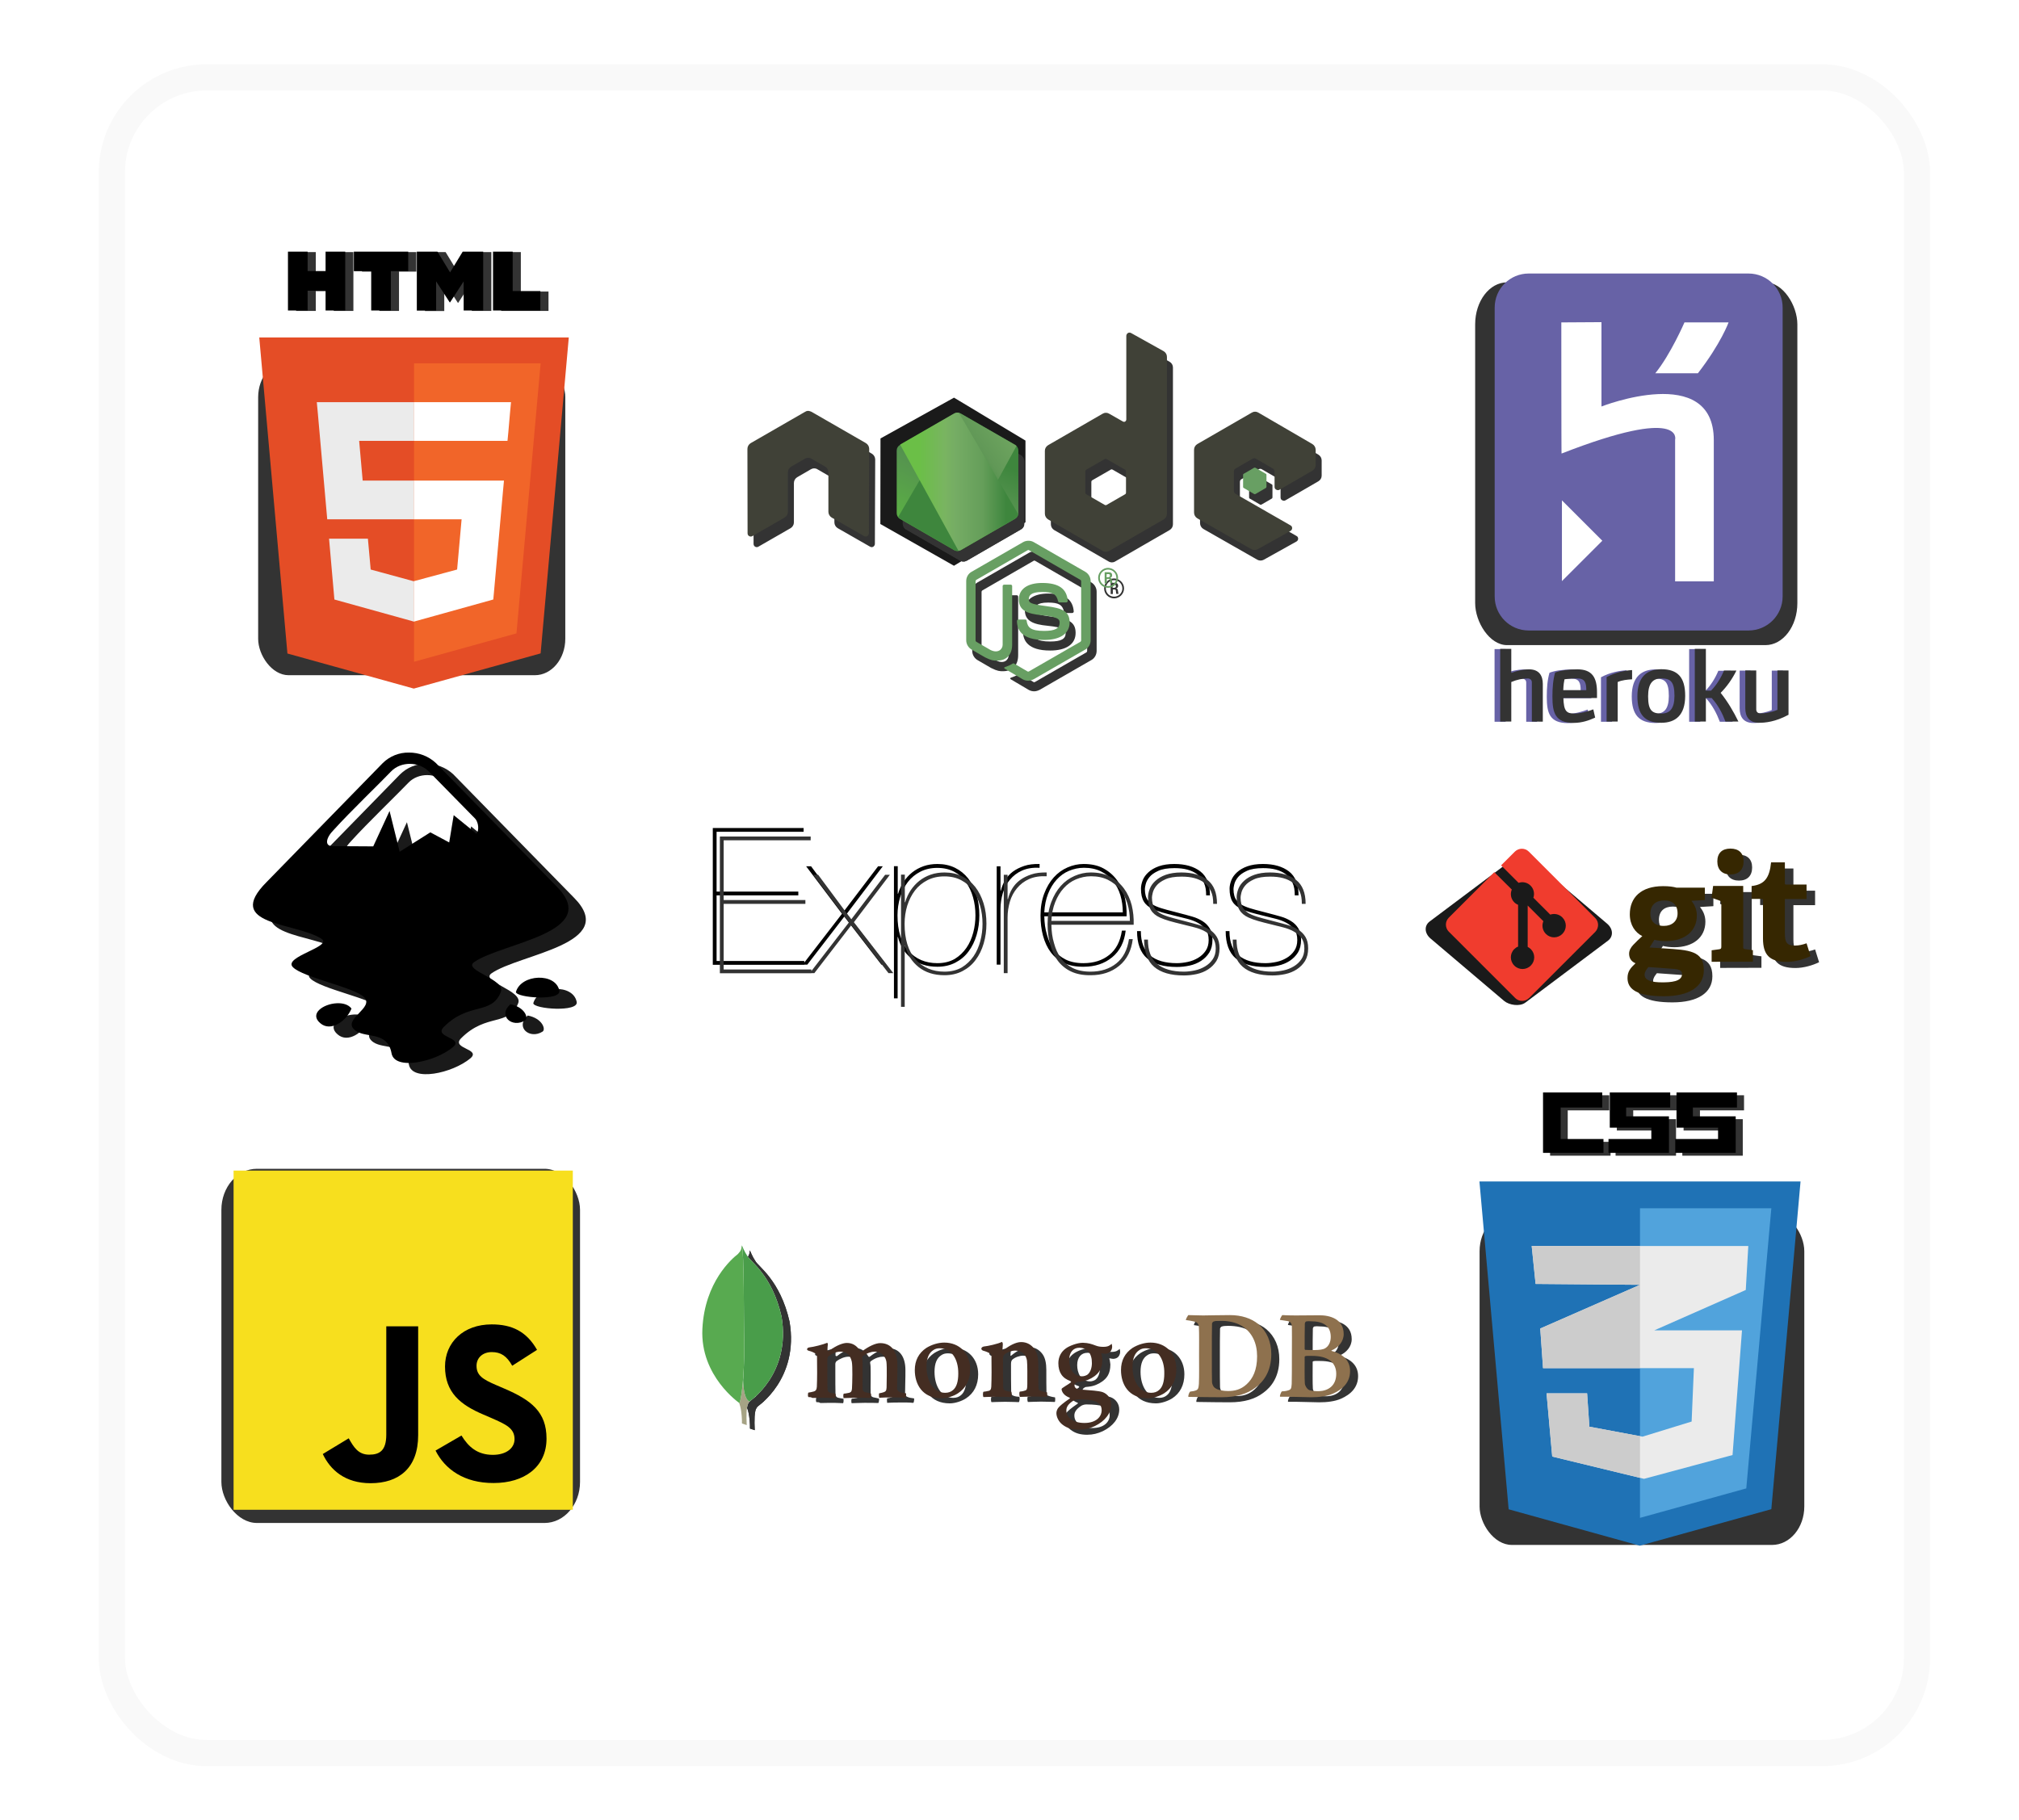 <?xml version="1.0" encoding="UTF-8" standalone="no"?>
<!-- Created with Inkscape (http://www.inkscape.org/) -->

<svg
   width="405.712mm"
   height="365.719mm"
   viewBox="0 0 405.712 365.719"
   version="1.1"
   id="svg5"
   inkscape:version="1.1 (c68e22c387, 2021-05-23)"
   sodipodi:docname="portfolio-programming-logos.svg"
   xmlns:inkscape="http://www.inkscape.org/namespaces/inkscape"
   xmlns:sodipodi="http://sodipodi.sourceforge.net/DTD/sodipodi-0.dtd"
   xmlns:xlink="http://www.w3.org/1999/xlink"
   xmlns="http://www.w3.org/2000/svg"
   xmlns:svg="http://www.w3.org/2000/svg">
  <sodipodi:namedview
     id="namedview7"
     pagecolor="#ffffff"
     bordercolor="#000000"
     borderopacity="0"
     inkscape:pageshadow="2"
     inkscape:pageopacity="0.0"
     inkscape:pagecheckerboard="0"
     inkscape:document-units="mm"
     showgrid="false"
     showguides="true"
     fit-margin-top="0"
     fit-margin-left="0"
     fit-margin-right="0"
     fit-margin-bottom="0"
     inkscape:zoom="0.3011083"
     inkscape:cx="846.87137"
     inkscape:cy="1157.3909"
     inkscape:window-width="1920"
     inkscape:window-height="1017"
     inkscape:window-x="-8"
     inkscape:window-y="-8"
     inkscape:window-maximized="1"
     inkscape:current-layer="layer1" />
  <defs
     id="defs2">
    <rect
       x="-1311.82"
       y="2072.344"
       width="684.139"
       height="192.622"
       id="rect3398" />
    <linearGradient
       id="SVGID_1_"
       gradientUnits="userSpaceOnUse"
       x1="0.377"
       y1="-0.047"
       x2="0.996"
       y2="-0.047"
       gradientTransform="matrix(-81.162,165.57,-165.57,-81.162,250.161,116.225)">
      <stop
         offset="0"
         style="stop-color:#3E863D"
         id="stop14" />
      <stop
         offset="0.3"
         style="stop-color:#3E863D"
         id="stop16" />
      <stop
         offset="0.5"
         style="stop-color:#55934F"
         id="stop18" />
      <stop
         offset="0.8"
         style="stop-color:#5AAD45"
         id="stop20" />
      <stop
         offset="1"
         style="stop-color:#5AAD45"
         id="stop22" />
    </linearGradient>
    <clipPath
       id="XMLID_39_">
      <use
         xlink:href="#XMLID_16_"
         style="overflow:visible"
         id="use11"
         x="0"
         y="0"
         width="100%"
         height="100%" />
    </clipPath>
    <linearGradient
       id="SVGID_2_"
       gradientUnits="userSpaceOnUse"
       x1="0.05"
       y1="0.133"
       x2="0.669"
       y2="0.133"
       gradientTransform="matrix(147.809,-109.213,109.213,147.809,134.382,253.357)">
      <stop
         offset="0"
         style="stop-color:#3E863D"
         id="stop34" />
      <stop
         offset="0.57"
         style="stop-color:#3E863D"
         id="stop36" />
      <stop
         offset="0.72"
         style="stop-color:#619857"
         id="stop38" />
      <stop
         offset="1"
         style="stop-color:#76AC64"
         id="stop40" />
    </linearGradient>
    <clipPath
       id="XMLID_40_">
      <use
         xlink:href="#XMLID_18_"
         style="overflow:visible"
         id="use31"
         x="0"
         y="0"
         width="100%"
         height="100%" />
    </clipPath>
    <linearGradient
       id="SVGID_3_"
       gradientUnits="userSpaceOnUse"
       x1="0.13"
       y1="0.284"
       x2="0.749"
       y2="0.284"
       gradientTransform="matrix(122.244,0,0,122.244,149.546,198.963)">
      <stop
         offset="0"
         style="stop-color:#6BBF47"
         id="stop52" />
      <stop
         offset="0.16"
         style="stop-color:#6BBF47"
         id="stop54" />
      <stop
         offset="0.38"
         style="stop-color:#79B461"
         id="stop56" />
      <stop
         offset="0.47"
         style="stop-color:#75AC64"
         id="stop58" />
      <stop
         offset="0.7"
         style="stop-color:#659E5A"
         id="stop60" />
      <stop
         offset="0.9"
         style="stop-color:#3E863D"
         id="stop62" />
      <stop
         offset="1"
         style="stop-color:#3E863D"
         id="stop64" />
    </linearGradient>
    <clipPath
       id="XMLID_41_">
      <use
         xlink:href="#XMLID_20_"
         style="overflow:visible"
         id="use49"
         x="0"
         y="0"
         width="100%"
         height="100%" />
    </clipPath>
    <path
       id="XMLID_16_"
       d="M 200.1,189.9 165.3,210 c -1.3,0.8 -2.1,2.1 -2.1,3.6 v 40.2 c 0,1.5 0.8,2.9 2.1,3.6 l 34.8,20.1 c 1.3,0.7 2.9,0.7 4.2,0 l 34.8,-20.1 c 1.3,-0.8 2.1,-2.1 2.1,-3.6 v -40.2 c 0,-1.5 -0.8,-2.9 -2.1,-3.6 l -34.8,-20.1 c -0.7,-0.4 -1.4,-0.6 -2.1,-0.6 -0.7,0 -1.4,0.2 -2.1,0.6" />
    <path
       id="XMLID_18_"
       d="m 164.1,256.3 c 0.3,0.4 0.7,0.8 1.2,1.1 l 29.8,17.2 5,2.9 c 0.7,0.4 1.6,0.6 2.4,0.5 0.3,0 0.6,-0.1 0.8,-0.2 L 240,210.7 c -0.3,-0.3 -0.6,-0.6 -1,-0.8 l -22.8,-13.1 -12,-6.9 c -0.3,-0.2 -0.7,-0.3 -1.1,-0.4 z" />
    <path
       id="XMLID_20_"
       d="m 201.8,189.3 c -0.6,0.1 -1.2,0.2 -1.7,0.5 l -34.7,20 37.4,68.1 c 0.5,-0.1 1,-0.2 1.5,-0.5 l 34.8,-20.1 c 1.1,-0.6 1.8,-1.7 2,-2.9 l -38.1,-65 c -0.3,-0.1 -0.6,-0.1 -0.8,-0.1 -0.2,0 -0.3,0 -0.4,0" />
    <filter
       inkscape:collect="always"
       style="color-interpolation-filters:sRGB"
       id="filter5866"
       x="-0.201"
       y="-0.235"
       width="1.402"
       height="1.47">
      <feGaussianBlur
         inkscape:collect="always"
         stdDeviation="16.343"
         id="feGaussianBlur5868" />
    </filter>
    <filter
       inkscape:collect="always"
       style="color-interpolation-filters:sRGB"
       id="filter6870"
       x="-0.242"
       y="-0.208"
       width="1.483"
       height="1.417">
      <feGaussianBlur
         inkscape:collect="always"
         stdDeviation="56.006"
         id="feGaussianBlur6872" />
    </filter>
    <filter
       inkscape:collect="always"
       style="color-interpolation-filters:sRGB"
       id="filter8040"
       x="-0.02"
       y="-0.068"
       width="1.039"
       height="1.136">
      <feGaussianBlur
         inkscape:collect="always"
         stdDeviation="4.19"
         id="feGaussianBlur8042" />
    </filter>
    <filter
       inkscape:collect="always"
       style="color-interpolation-filters:sRGB"
       id="filter8079"
       x="-0.063"
       y="-0.078"
       width="1.125"
       height="1.155">
      <feGaussianBlur
         inkscape:collect="always"
         stdDeviation="1.481"
         id="feGaussianBlur8081" />
    </filter>
    <filter
       inkscape:collect="always"
       style="color-interpolation-filters:sRGB"
       id="filter8121"
       x="-0.071"
       y="-0.073"
       width="1.143"
       height="1.145">
      <feGaussianBlur
         inkscape:collect="always"
         stdDeviation="2.913"
         id="feGaussianBlur8123" />
    </filter>
    <filter
       inkscape:collect="always"
       style="color-interpolation-filters:sRGB"
       id="filter8189"
       x="-0.03"
       y="-0.104"
       width="1.059"
       height="1.209">
      <feGaussianBlur
         inkscape:collect="always"
         stdDeviation="1.196"
         id="feGaussianBlur8191" />
    </filter>
    <linearGradient
       inkscape:collect="always"
       xlink:href="#SVGID_1_"
       id="linearGradient8434"
       gradientUnits="userSpaceOnUse"
       gradientTransform="matrix(-81.162,165.57,-165.57,-81.162,250.161,116.225)"
       x1="0.377"
       y1="-0.047"
       x2="0.996"
       y2="-0.047" />
    <linearGradient
       inkscape:collect="always"
       xlink:href="#SVGID_2_"
       id="linearGradient8436"
       gradientUnits="userSpaceOnUse"
       gradientTransform="matrix(147.809,-109.213,109.213,147.809,134.382,253.357)"
       x1="0.05"
       y1="0.133"
       x2="0.669"
       y2="0.133" />
    <linearGradient
       inkscape:collect="always"
       xlink:href="#SVGID_3_"
       id="linearGradient8438"
       gradientUnits="userSpaceOnUse"
       gradientTransform="matrix(122.244,0,0,122.244,149.546,198.963)"
       x1="0.13"
       y1="0.284"
       x2="0.749"
       y2="0.284" />
    <filter
       inkscape:collect="always"
       style="color-interpolation-filters:sRGB"
       id="filter8464"
       x="-0.042"
       y="-0.068"
       width="1.084"
       height="1.136">
      <feGaussianBlur
         inkscape:collect="always"
         stdDeviation="1.682"
         id="feGaussianBlur8466" />
    </filter>
    <filter
       inkscape:collect="always"
       style="color-interpolation-filters:sRGB"
       id="filter8512"
       x="-0.058"
       y="-0.247"
       width="1.116"
       height="1.495">
      <feGaussianBlur
         inkscape:collect="always"
         stdDeviation="1.888"
         id="feGaussianBlur8514" />
    </filter>
    <filter
       inkscape:collect="always"
       style="color-interpolation-filters:sRGB"
       id="filter8553"
       x="-0.068"
       y="-0.217"
       width="1.135"
       height="1.434">
      <feGaussianBlur
         inkscape:collect="always"
         stdDeviation="6.179"
         id="feGaussianBlur8555" />
    </filter>
    <filter
       inkscape:collect="always"
       style="color-interpolation-filters:sRGB"
       id="filter8580"
       x="-0.064"
       y="-0.249"
       width="1.128"
       height="1.497">
      <feGaussianBlur
         inkscape:collect="always"
         stdDeviation="2.382"
         id="feGaussianBlur8582" />
    </filter>
    <filter
       inkscape:menu-tooltip="In and out glow with a possible offset and colorizable flood"
       inkscape:menu="Shadows and Glows"
       inkscape:label="Cutout Glow"
       style="color-interpolation-filters:sRGB"
       id="filter2666"
       x="-0.066"
       y="-0.226"
       width="1.087"
       height="1.249">
      <feOffset
         dy="-97.351"
         dx="-23.179"
         id="feOffset2656" />
      <feGaussianBlur
         stdDeviation="3"
         result="blur"
         id="feGaussianBlur2658" />
      <feFlood
         flood-color="rgb(0,0,0)"
         flood-opacity="1"
         result="flood"
         id="feFlood2660" />
      <feComposite
         in="flood"
         in2="SourceGraphic"
         operator="in"
         result="composite"
         id="feComposite2662" />
      <feBlend
         in="blur"
         in2="composite"
         mode="normal"
         id="feBlend2664" />
    </filter>
    <filter
       inkscape:menu-tooltip="In and out glow with a possible offset and colorizable flood"
       inkscape:menu="Shadows and Glows"
       inkscape:label="Cutout Glow"
       style="color-interpolation-filters:sRGB"
       id="filter2794"
       x="-0.03"
       y="-0.029"
       width="1.066"
       height="1.064">
      <feOffset
         dy="3"
         dx="3"
         id="feOffset2784" />
      <feGaussianBlur
         stdDeviation="4.915 4.161"
         result="blur"
         id="feGaussianBlur2786" />
      <feFlood
         flood-color="rgb(0,0,0)"
         flood-opacity="1"
         result="flood"
         id="feFlood2788" />
      <feComposite
         in="flood"
         in2="SourceGraphic"
         operator="in"
         result="composite"
         id="feComposite2790" />
      <feBlend
         in="blur"
         in2="composite"
         mode="normal"
         id="feBlend2792" />
    </filter>
  </defs>
  <g
     inkscape:label="Layer 1"
     inkscape:groupmode="layer"
     id="layer1"
     transform="translate(637.734,143.087)">
    <rect
       style="fill:#ffffff;stroke:#f9f9f9;stroke-width:7.487;paint-order:markers fill stroke;filter:url(#filter2794)"
       id="rect1788"
       width="515.987"
       height="479.079"
       x="-581.203"
       y="-97.262"
       ry="27.164"
       transform="matrix(0.703,0,0,0.703,-208.783,-61.273)" />
    <g
       id="g2206"
       transform="matrix(0.647,0,0,0.647,-225.269,-50.543)">
      <rect
         style="mix-blend-mode:normal;fill:#1a1a1a;fill-opacity:1;stroke:none;stroke-width:5;stroke-miterlimit:4;stroke-dasharray:none;paint-order:markers fill stroke;filter:url(#filter5866)"
         id="rect5820"
         width="195.071"
         height="166.953"
         x="43.056"
         y="332.148"
         ry="19.331"
         transform="matrix(0.164,-0.123,0.178,0.151,-262.826,100.728)" />
      <rect
         style="mix-blend-mode:normal;fill:#333333;fill-opacity:1;stroke:none;stroke-width:5;stroke-miterlimit:4;stroke-dasharray:none;paint-order:markers fill stroke;filter:url(#filter5866)"
         id="rect6372"
         width="195.071"
         height="166.953"
         x="-855.852"
         y="-104.565"
         ry="19.331"
         transform="matrix(0.489,0,0,0.585,-138.813,30.214)" />
      <g
         id="g8777">
        <polygon
           id="polygon869-3"
           class="st0"
           points="354.3,401 249.8,430 145.7,401.1 122.5,140.7 377.5,140.7 "
           transform="matrix(0.377,0,0,0.377,-603.165,-91.244)"
           style="fill:#e44d26" />
        <polygon
           id="polygon871-7"
           class="st1"
           points="354.3,162 250,162 250,407.9 334.4,384.5 "
           transform="matrix(0.377,0,0,0.377,-603.165,-91.244)"
           style="fill:#f16529" />
        <polygon
           id="polygon873-2"
           class="st2"
           points="178.5,290.5 250,290.5 250,258.6 207.7,258.6 204.8,225.9 250,225.9 250,194 249.9,194 169.9,194 170.7,202.5 "
           transform="matrix(0.377,0,0,0.377,-603.165,-91.244)"
           style="fill:#ebebeb" />
        <polygon
           id="polygon875-2"
           class="st2"
           points="194.7,306.5 180,306.5 184.4,356.6 249.9,374.8 250,374.7 250,341.5 249.9,341.6 214.3,331.9 212,306.5 "
           transform="matrix(0.377,0,0,0.377,-603.165,-91.244)"
           style="fill:#ebebeb" />
        <g
           id="g8482"
           transform="translate(2.532,0.137)"
           style="mix-blend-mode:normal;fill:#333333;filter:url(#filter8512)">
          <path
             id="path877-8"
             d="m -548.068,-64.864 h 6.105 v 6.03 h 5.578 v -6.03 h 6.105 v 18.278 h -6.105 v -6.143 h -5.578 v 6.143 h -6.105 z"
             style="fill:#333333;stroke-width:0.377" />
          <path
             id="path879-7"
             d="m -522.215,-58.797 h -5.389 v -6.067 h 16.883 v 6.067 h -5.389 v 12.21 h -6.105 z"
             style="fill:#333333;stroke-width:0.377" />
          <path
             id="path881-1"
             d="m -508.007,-64.864 h 6.369 l 3.919,6.444 3.919,-6.444 h 6.369 v 18.278 h -6.067 v -9.045 l -4.221,6.52 h -0.113 l -4.221,-6.52 v 9.082 h -5.992 v -18.315 z"
             style="fill:#333333;stroke-width:0.377" />
          <path
             id="path883-7"
             d="m -484.378,-64.864 h 6.105 v 12.248 h 8.592 v 6.03 h -14.698 z"
             style="fill:#333333;stroke-width:0.377" />
        </g>
        <g
           id="g8492">
          <path
             id="path8484"
             d="m -548.068,-64.864 h 6.105 v 6.03 h 5.578 v -6.03 h 6.105 v 18.278 h -6.105 v -6.143 h -5.578 v 6.143 h -6.105 z"
             style="stroke-width:0.377" />
          <path
             id="path8486"
             d="m -522.215,-58.797 h -5.389 v -6.067 h 16.883 v 6.067 h -5.389 v 12.21 h -6.105 z"
             style="stroke-width:0.377" />
          <path
             id="path8488"
             d="m -508.007,-64.864 h 6.369 l 3.919,6.444 3.919,-6.444 h 6.369 v 18.278 h -6.067 v -9.045 l -4.221,6.52 h -0.113 l -4.221,-6.52 v 9.082 h -5.992 v -18.315 z"
             style="stroke-width:0.377" />
          <path
             id="path8490"
             d="m -484.378,-64.864 h 6.105 v 12.248 h 8.592 v 6.03 h -14.698 z"
             style="stroke-width:0.377" />
        </g>
        <polygon
           id="polygon885-7"
           class="st3"
           points="285.5,331.9 249.9,341.5 249.9,374.8 315.3,356.6 315.8,351.2 323.3,267.2 324.1,258.6 315.5,258.6 249.9,258.6 249.9,290.5 289.2,290.5 "
           transform="matrix(0.377,0,0,0.377,-603.165,-91.244)"
           style="fill:#ffffff" />
        <polygon
           id="polygon887-0"
           class="st3"
           points="249.9,225.9 326.9,225.9 327,225.9 327.7,218.7 329.1,202.5 329.9,194 249.9,194 249.9,213.8 249.9,225.8 "
           transform="matrix(0.377,0,0,0.377,-603.165,-91.244)"
           style="fill:#ffffff" />
      </g>
      <g
         id="g1510">
        <rect
           style="mix-blend-mode:normal;fill:#333333;fill-opacity:1;stroke:none;stroke-width:5;stroke-miterlimit:4;stroke-dasharray:none;paint-order:markers fill stroke;filter:url(#filter5866)"
           id="rect6368"
           width="195.071"
           height="166.953"
           x="-23.725"
           y="-149.379"
           ry="19.331"
           transform="matrix(0.513,0,0,0.675,-167.174,45.502)" />
        <path
           id="path8560"
           class="st0"
           d="M -163.488,81.165 V 69.001 c 0,-0.842 -0.612,-1.224 -1.377,-1.224 -1.492,0 -3.328,0.383 -5.011,1.109 v 12.279 h -3.443 V 58.597 h 3.443 v 7.459 c 1.645,-0.612 3.557,-1.109 5.508,-1.109 3.098,0 4.284,1.913 4.284,4.552 v 11.705 z m 9.792,-7.383 c 0.115,4.093 0.918,4.896 3.404,4.896 1.951,0 4.208,-0.65 5.891,-1.301 l 0.574,2.563 c -1.836,0.842 -4.055,1.645 -6.694,1.645 -5.699,0 -6.579,-3.137 -6.579,-8.148 0,-2.754 0.191,-5.24 0.842,-7.497 1.721,-0.65 3.978,-0.995 6.885,-0.995 4.667,0 6.12,2.601 6.12,7.153 v 1.76 h -10.443 z m 4.322,-6.005 c -1.033,0 -2.639,0.038 -3.978,0.268 -0.153,0.689 -0.306,1.645 -0.383,3.366 h 7.153 c 0,-2.372 -0.459,-3.634 -2.792,-3.634 z m 12.546,1.109 v 12.279 h -3.443 V 67.356 c 2.869,-1.568 5.929,-2.066 7.918,-2.18 v 2.869 c -1.377,0.076 -3.137,0.23 -4.475,0.842 z m 13.541,12.661 c -5.126,0 -7.421,-2.525 -7.421,-8.262 0,-6.082 3.06,-8.377 7.421,-8.377 5.126,0 7.421,2.525 7.421,8.262 0,6.082 -3.06,8.377 -7.421,8.377 z m 0,-13.77 c -2.639,0 -4.093,1.53 -4.093,5.546 0,4.399 1.224,5.355 4.093,5.355 2.639,0 4.093,-1.492 4.093,-5.508 0,-4.399 -1.224,-5.393 -4.093,-5.393 z m 23.945,13.388 h -4.016 c -0.956,-2.525 -2.257,-5.087 -4.284,-7.306 h -1.798 v 7.306 h -3.443 V 58.597 h 3.443 v 12.967 h 1.607 c 1.76,-1.798 3.098,-4.016 4.016,-6.235 h 3.863 c -1.301,2.639 -2.984,5.011 -4.896,6.923 2.257,2.831 4.016,5.852 5.508,8.913 z m 6.426,0.383 c -3.098,0 -4.284,-1.913 -4.284,-4.552 V 65.291 h 3.404 v 12.126 c 0,0.842 0.612,1.224 1.377,1.224 1.492,0 3.519,-0.383 5.202,-1.109 V 65.291 h 3.443 V 79.061 c -4.093,2.219 -7.23,2.486 -9.142,2.486 z"
           style="fill:#6762a6;stroke-width:0.383" />
        <path
           id="XMLID_11_"
           class="st0"
           d="M -161.737,81.105 V 68.941 c 0,-0.842 -0.612,-1.224 -1.377,-1.224 -1.492,0 -3.328,0.383 -5.011,1.109 V 81.105 h -3.443 V 58.536 h 3.443 v 7.459 c 1.645,-0.612 3.557,-1.109 5.508,-1.109 3.098,0 4.284,1.913 4.284,4.552 v 11.705 z m 9.792,-7.383 c 0.115,4.093 0.918,4.896 3.404,4.896 1.951,0 4.208,-0.65 5.891,-1.301 l 0.574,2.563 c -1.836,0.842 -4.055,1.645 -6.694,1.645 -5.699,0 -6.579,-3.137 -6.579,-8.148 0,-2.754 0.191,-5.24 0.842,-7.497 1.721,-0.65 3.978,-0.995 6.885,-0.995 4.667,0 6.12,2.601 6.12,7.153 v 1.76 h -10.443 z m 4.322,-6.005 c -1.033,0 -2.639,0.038 -3.978,0.268 -0.153,0.689 -0.306,1.645 -0.383,3.366 h 7.153 c 0,-2.372 -0.459,-3.634 -2.792,-3.634 z m 12.546,1.109 V 81.105 h -3.443 V 67.296 c 2.869,-1.568 5.929,-2.066 7.918,-2.18 v 2.869 c -1.377,0.076 -3.137,0.23 -4.475,0.842 z m 13.541,12.661 c -5.126,0 -7.421,-2.525 -7.421,-8.262 0,-6.082 3.06,-8.377 7.421,-8.377 5.126,0 7.421,2.525 7.421,8.262 0,6.082 -3.06,8.377 -7.421,8.377 z m 0,-13.77 c -2.639,0 -4.093,1.53 -4.093,5.546 0,4.399 1.224,5.355 4.093,5.355 2.639,0 4.093,-1.492 4.093,-5.508 0,-4.399 -1.224,-5.393 -4.093,-5.393 z M -97.589,81.105 h -4.016 c -0.956,-2.525 -2.257,-5.087 -4.284,-7.306 h -1.798 V 81.105 h -3.443 V 58.536 h 3.443 v 12.967 h 1.607 c 1.76,-1.798 3.098,-4.016 4.016,-6.235 h 3.863 c -1.301,2.639 -2.984,5.011 -4.896,6.923 2.257,2.831 4.016,5.852 5.508,8.913 z m 6.426,0.383 c -3.098,0 -4.284,-1.913 -4.284,-4.552 V 65.23 h 3.404 v 12.126 c 0,0.842 0.612,1.224 1.377,1.224 1.492,0 3.519,-0.383 5.202,-1.109 V 65.23 h 3.443 v 13.77 c -4.093,2.219 -7.23,2.486 -9.142,2.486 z"
           style="mix-blend-mode:normal;fill:#333333;stroke-width:0.383;filter:url(#filter8580)" />
        <path
           id="XMLID_12_"
           class="st0"
           d="m -94.444,52.821 h -68.279 c -5.852,0 -10.557,-4.743 -10.557,-10.557 v -89.776 c 0,-5.852 4.743,-10.557 10.557,-10.557 h 68.279 c 5.852,0 10.596,4.743 10.596,10.557 v 89.738 c 0,5.852 -4.743,10.596 -10.596,10.596 z"
           style="fill:#6762a6;stroke-width:0.383" />
        <path
           id="XMLID_16_-2"
           class="st1"
           d="M -117.242,37.558 V -6.469 c 0,0 2.869,-10.557 -35.268,4.322 -0.076,0.191 -0.076,-40.738 -0.076,-40.738 l 12.47,-0.076 v 26.202 c 0,0 34.885,-13.732 34.885,10.443 V 37.558 Z m 7.076,-64.645 h -13.235 c 4.743,-5.814 9.066,-15.798 9.066,-15.798 h 13.694 c 0,0 -2.333,6.503 -9.525,15.798 z m -42.229,64.568 V 12.389 l 12.546,12.546 z"
           style="fill:#ffffff;stroke-width:0.383" />
      </g>
      <g
         id="g8759">
        <path
           sodipodi:type="star"
           style="opacity:1;mix-blend-mode:normal;fill:#1a1a1a;fill-opacity:1;stroke:none;stroke-width:18.898;stroke-miterlimit:4;stroke-dasharray:none;paint-order:markers fill stroke;filter:url(#filter6870)"
           id="path6788"
           inkscape:flatsided="true"
           sodipodi:sides="6"
           sodipodi:cx="315.5011"
           sodipodi:cy="1262.0044"
           sodipodi:r1="322.57092"
           sodipodi:r2="279.35461"
           sodipodi:arg1="0.52359878"
           sodipodi:arg2="1.0471976"
           inkscape:rounded="-3.1225e-17"
           inkscape:randomized="0.015"
           transform="matrix(0.081,0,0,0.081,-366.956,-95.716)"
           inkscape:transform-center-x="0.12396173"
           inkscape:transform-center-y="0.095437229"
           d="M 591.951,1418.753 317.746,1585.519 35.512,1425.466 36.007,1097.253 317.861,940.833 591.925,1105.427 Z" />
        <g
           id="g1870"
           transform="matrix(1.828,0,0,1.828,-434.125,-335.736)"
           style="mix-blend-mode:normal;fill:#333333;filter:url(#filter8464)">
          <path
             id="XMLID_2_"
             class="st0"
             d="m 64.455,222.894 c -0.318,0 -0.635,-0.079 -0.926,-0.238 l -2.91,-1.72 c -0.423,-0.238 -0.212,-0.318 -0.079,-0.37 0.582,-0.212 0.688,-0.238 1.323,-0.609 0.053,-0.026 0.159,-0.026 0.212,0.026 l 2.249,1.323 c 0.079,0.053 0.185,0.053 0.265,0 l 8.731,-5.027 c 0.079,-0.053 0.132,-0.132 0.132,-0.238 v -10.054 c 0,-0.106 -0.053,-0.185 -0.132,-0.238 l -8.705,-5.027 c -0.079,-0.053 -0.185,-0.053 -0.265,0 l -8.705,5.027 c -0.079,0.053 -0.132,0.132 -0.132,0.238 v 10.054 c 0,0.106 0.053,0.185 0.132,0.238 l 2.381,1.376 c 1.296,0.661 2.09,-0.106 2.09,-0.873 v -9.975 c 0,-0.132 0.106,-0.238 0.265,-0.238 h 1.111 c 0.132,0 0.238,0.106 0.238,0.238 v 9.948 c 0,1.72 -0.953,2.725 -2.593,2.725 -0.503,0 -0.9,0 -2.011,-0.556 l -2.275,-1.323 c -0.556,-0.318 -0.926,-0.926 -0.926,-1.587 v -10.054 c 0,-0.661 0.344,-1.27 0.926,-1.587 l 8.731,-5.027 c 0.556,-0.318 1.296,-0.318 1.826,0 l 8.731,5.027 c 0.556,0.318 0.926,0.926 0.926,1.587 v 10.054 c 0,0.661 -0.344,1.27 -0.926,1.587 l -8.731,5.027 c -0.318,0.159 -0.635,0.265 -0.952,0.265"
             style="fill:#333333;stroke-width:0.265" />
          <path
             id="XMLID_3_"
             class="st0"
             d="m 67.154,215.962 c -3.81,0 -4.604,-1.746 -4.604,-3.228 0,-0.132 0.106,-0.238 0.265,-0.238 h 1.138 c 0.132,0 0.238,0.079 0.238,0.212 0.159,1.138 0.688,1.72 2.99,1.72 1.826,0 2.619,-0.423 2.619,-1.402 0,-0.556 -0.212,-0.979 -3.069,-1.27 -2.381,-0.238 -3.863,-0.767 -3.863,-2.672 0,-1.773 1.482,-2.805 3.969,-2.805 2.805,0 4.18,0.979 4.339,3.043 0,0.079 -0.026,0.132 -0.079,0.185 -0.053,0.053 -0.106,0.079 -0.185,0.079 h -1.138 c -0.106,0 -0.212,-0.079 -0.238,-0.185 -0.265,-1.217 -0.926,-1.587 -2.725,-1.587 -2.011,0 -2.249,0.688 -2.249,1.217 0,0.635 0.265,0.82 2.99,1.191 2.672,0.344 3.942,0.847 3.942,2.752 0,1.905 -1.587,2.99 -4.339,2.99 m 10.61,-10.663 h 0.291 c 0.238,0 0.291,-0.159 0.291,-0.265 0,-0.265 -0.185,-0.265 -0.265,-0.265 h -0.291 z m -0.37,-0.847 h 0.661 c 0.212,0 0.661,0 0.661,0.503 0,0.344 -0.212,0.423 -0.344,0.45 0.265,0.026 0.265,0.185 0.318,0.423 0.026,0.159 0.053,0.423 0.106,0.503 h -0.397 c 0,-0.079 -0.079,-0.556 -0.079,-0.582 -0.026,-0.106 -0.053,-0.159 -0.185,-0.159 h -0.318 v 0.767 h -0.37 v -1.905 z m -0.767,0.953 c 0,0.794 0.635,1.402 1.402,1.402 0.794,0 1.402,-0.635 1.402,-1.402 0,-0.794 -0.635,-1.402 -1.402,-1.402 -0.767,0 -1.402,0.609 -1.402,1.402 m 3.096,0 c 0,0.926 -0.767,1.693 -1.693,1.693 -0.926,0 -1.693,-0.741 -1.693,-1.693 0,-0.953 0.794,-1.693 1.693,-1.693 0.9,0.026 1.693,0.741 1.693,1.693"
             style="fill:#333333;stroke-width:0.265" />
          <path
             id="XMLID_9_"
             class="st1"
             d="m 37.441,183.498 c 0,-0.397 -0.212,-0.767 -0.556,-0.979 l -9.234,-5.318 c -0.159,-0.079 -0.344,-0.132 -0.503,-0.159 h -0.106 c -0.185,0 -0.344,0.053 -0.503,0.159 l -9.234,5.318 c -0.344,0.212 -0.556,0.582 -0.556,0.979 l 0.026,14.34 c 0,0.212 0.106,0.397 0.265,0.476 0.159,0.106 0.397,0.106 0.556,0 l 5.477,-3.149 c 0.344,-0.212 0.556,-0.582 0.556,-0.979 v -6.694 c 0,-0.397 0.212,-0.767 0.556,-0.979 l 2.328,-1.349 c 0.185,-0.106 0.37,-0.159 0.556,-0.159 0.185,0 0.397,0.053 0.556,0.159 l 2.328,1.349 c 0.344,0.212 0.556,0.556 0.556,0.979 v 6.694 c 0,0.397 0.212,0.767 0.556,0.979 l 5.503,3.149 c 0.185,0.106 0.397,0.106 0.556,0 0.159,-0.106 0.265,-0.291 0.265,-0.476 z m 43.63,7.461 c 0,0.106 -0.053,0.185 -0.132,0.238 l -3.175,1.826 c -0.079,0.053 -0.185,0.053 -0.291,0 l -3.175,-1.826 c -0.079,-0.053 -0.132,-0.132 -0.132,-0.238 v -3.678 c 0,-0.106 0.053,-0.185 0.132,-0.238 l 3.175,-1.826 c 0.079,-0.053 0.185,-0.053 0.291,0 l 3.175,1.826 c 0.079,0.053 0.132,0.132 0.132,0.238 z m 0.873,-27.146 c -0.185,-0.106 -0.397,-0.106 -0.556,0 -0.159,0.106 -0.265,0.291 -0.265,0.476 v 14.208 c 0,0.132 -0.079,0.265 -0.185,0.344 -0.132,0.079 -0.265,0.079 -0.397,0 l -2.328,-1.323 c -0.344,-0.212 -0.767,-0.212 -1.111,0 l -9.26,5.345 c -0.344,0.212 -0.556,0.556 -0.556,0.953 v 10.689 c 0,0.397 0.212,0.767 0.556,0.979 l 9.26,5.345 c 0.344,0.212 0.767,0.212 1.111,0 l 9.26,-5.345 c 0.344,-0.212 0.556,-0.556 0.556,-0.979 V 167.861 c 0,-0.397 -0.212,-0.767 -0.582,-0.979 z m 30.797,23.389 c 0.344,-0.212 0.556,-0.556 0.556,-0.953 v -2.593 c 0,-0.397 -0.212,-0.767 -0.556,-0.979 l -9.181,-5.345 c -0.344,-0.212 -0.767,-0.212 -1.111,0 l -9.26,5.345 c -0.344,0.212 -0.556,0.556 -0.556,0.979 v 10.663 c 0,0.397 0.212,0.767 0.556,0.979 l 9.181,5.239 c 0.344,0.185 0.741,0.185 1.085,0 l 5.556,-3.096 c 0.185,-0.106 0.291,-0.291 0.291,-0.476 0,-0.212 -0.106,-0.397 -0.291,-0.476 l -9.313,-5.345 c -0.185,-0.106 -0.291,-0.291 -0.291,-0.476 v -3.36 c 0,-0.212 0.106,-0.397 0.291,-0.476 l 2.884,-1.667 c 0.185,-0.106 0.397,-0.106 0.556,0 l 2.884,1.667 c 0.185,0.106 0.291,0.291 0.291,0.476 v 2.646 c 0,0.212 0.106,0.397 0.291,0.476 0.185,0.106 0.397,0.106 0.556,0 z"
             style="fill:#333333;stroke-width:0.265" />
          <path
             id="XMLID_14_"
             class="st0"
             d="m 102.846,186.699 c 0.053,-0.026 0.159,-0.026 0.212,0 l 1.773,1.032 c 0.079,0.026 0.106,0.106 0.106,0.185 v 2.037 c 0,0.079 -0.053,0.159 -0.106,0.185 l -1.773,1.032 c -0.079,0.026 -0.159,0.026 -0.212,0 l -1.773,-1.032 c -0.079,-0.026 -0.106,-0.106 -0.106,-0.185 v -2.037 c 0,-0.079 0.026,-0.159 0.106,-0.185 z"
             style="fill:#333333;stroke-width:0.265" />
          <g
             id="XMLID_15_"
             transform="matrix(0.265,0,0,0.265,-1.135,127.168)"
             style="fill:#333333">
            <defs
               id="defs9">
              <path
                 id="path1747"
                 d="M 200.1,189.9 165.3,210 c -1.3,0.8 -2.1,2.1 -2.1,3.6 v 40.2 c 0,1.5 0.8,2.9 2.1,3.6 l 34.8,20.1 c 1.3,0.7 2.9,0.7 4.2,0 l 34.8,-20.1 c 1.3,-0.8 2.1,-2.1 2.1,-3.6 v -40.2 c 0,-1.5 -0.8,-2.9 -2.1,-3.6 l -34.8,-20.1 c -0.7,-0.4 -1.4,-0.6 -2.1,-0.6 -0.7,0 -1.4,0.2 -2.1,0.6" />
            </defs>
            <clipPath
               id="clipPath973">
              <use
                 xlink:href="#XMLID_16_"
                 style="overflow:visible"
                 id="use971"
                 x="0"
                 y="0"
                 width="100%"
                 height="100%" />
            </clipPath>
            <linearGradient
               id="linearGradient985"
               gradientUnits="userSpaceOnUse"
               x1="0.377"
               y1="-0.047"
               x2="0.996"
               y2="-0.047"
               gradientTransform="matrix(-81.162,165.57,-165.57,-81.162,250.161,116.225)">
              <stop
                 offset="0"
                 style="stop-color:#3E863D"
                 id="stop975" />
              <stop
                 offset="0.3"
                 style="stop-color:#3E863D"
                 id="stop977" />
              <stop
                 offset="0.5"
                 style="stop-color:#55934F"
                 id="stop979" />
              <stop
                 offset="0.8"
                 style="stop-color:#5AAD45"
                 id="stop981" />
              <stop
                 offset="1"
                 style="stop-color:#5AAD45"
                 id="stop983" />
            </linearGradient>
            <polygon
               class="st2"
               points="178.3,158.5 128.1,261 226.1,309 276.3,206.5 "
               clip-path="url(#XMLID_39_)"
               id="polygon25"
               style="fill:#333333" />
          </g>
          <g
             id="XMLID_17_"
             transform="matrix(0.265,0,0,0.265,-1.135,127.168)"
             style="fill:#333333">
            <defs
               id="defs29">
              <path
                 id="path1760"
                 d="m 164.1,256.3 c 0.3,0.4 0.7,0.8 1.2,1.1 l 29.8,17.2 5,2.9 c 0.7,0.4 1.6,0.6 2.4,0.5 0.3,0 0.6,-0.1 0.8,-0.2 L 240,210.7 c -0.3,-0.3 -0.6,-0.6 -1,-0.8 l -22.8,-13.1 -12,-6.9 c -0.3,-0.2 -0.7,-0.3 -1.1,-0.4 z" />
            </defs>
            <clipPath
               id="clipPath993">
              <use
                 xlink:href="#XMLID_18_"
                 style="overflow:visible"
                 id="use991"
                 x="0"
                 y="0"
                 width="100%"
                 height="100%" />
            </clipPath>
            <linearGradient
               id="linearGradient1003"
               gradientUnits="userSpaceOnUse"
               x1="0.05"
               y1="0.133"
               x2="0.669"
               y2="0.133"
               gradientTransform="matrix(147.809,-109.213,109.213,147.809,134.382,253.357)">
              <stop
                 offset="0"
                 style="stop-color:#3E863D"
                 id="stop995" />
              <stop
                 offset="0.57"
                 style="stop-color:#3E863D"
                 id="stop997" />
              <stop
                 offset="0.72"
                 style="stop-color:#619857"
                 id="stop999" />
              <stop
                 offset="1"
                 style="stop-color:#76AC64"
                 id="stop1001" />
            </linearGradient>
            <polygon
               class="st3"
               points="190.9,314.3 282.4,246.8 213.2,153.1 121.8,220.7 "
               clip-path="url(#XMLID_40_)"
               id="polygon43"
               style="fill:#333333" />
          </g>
          <g
             id="XMLID_19_"
             transform="matrix(0.265,0,0,0.265,-1.135,127.168)"
             style="fill:#333333">
            <defs
               id="defs47">
              <path
                 id="path1772"
                 d="m 201.8,189.3 c -0.6,0.1 -1.2,0.2 -1.7,0.5 l -34.7,20 37.4,68.1 c 0.5,-0.1 1,-0.2 1.5,-0.5 l 34.8,-20.1 c 1.1,-0.6 1.8,-1.7 2,-2.9 l -38.1,-65 c -0.3,-0.1 -0.6,-0.1 -0.8,-0.1 -0.2,0 -0.3,0 -0.4,0" />
            </defs>
            <clipPath
               id="clipPath1011">
              <use
                 xlink:href="#XMLID_20_"
                 style="overflow:visible"
                 id="use1009"
                 x="0"
                 y="0"
                 width="100%"
                 height="100%" />
            </clipPath>
            <linearGradient
               id="linearGradient1027"
               gradientUnits="userSpaceOnUse"
               x1="0.13"
               y1="0.284"
               x2="0.749"
               y2="0.284"
               gradientTransform="matrix(122.244,0,0,122.244,149.546,198.963)">
              <stop
                 offset="0"
                 style="stop-color:#6BBF47"
                 id="stop1013" />
              <stop
                 offset="0.16"
                 style="stop-color:#6BBF47"
                 id="stop1015" />
              <stop
                 offset="0.38"
                 style="stop-color:#79B461"
                 id="stop1017" />
              <stop
                 offset="0.47"
                 style="stop-color:#75AC64"
                 id="stop1019" />
              <stop
                 offset="0.7"
                 style="stop-color:#659E5A"
                 id="stop1021" />
              <stop
                 offset="0.9"
                 style="stop-color:#3E863D"
                 id="stop1023" />
              <stop
                 offset="1"
                 style="stop-color:#3E863D"
                 id="stop1025" />
            </linearGradient>
            <rect
               x="165.5"
               y="189.3"
               class="st4"
               width="75.6"
               height="88.6"
               clip-path="url(#XMLID_41_)"
               id="rect67"
               style="fill:#333333" />
          </g>
        </g>
        <g
           id="g8432"
           transform="matrix(1.828,0,0,1.828,-435.987,-339.025)">
          <path
             id="path8350"
             class="st0"
             d="m 64.455,222.894 c -0.318,0 -0.635,-0.079 -0.926,-0.238 l -2.91,-1.72 c -0.423,-0.238 -0.212,-0.318 -0.079,-0.37 0.582,-0.212 0.688,-0.238 1.323,-0.609 0.053,-0.026 0.159,-0.026 0.212,0.026 l 2.249,1.323 c 0.079,0.053 0.185,0.053 0.265,0 l 8.731,-5.027 c 0.079,-0.053 0.132,-0.132 0.132,-0.238 v -10.054 c 0,-0.106 -0.053,-0.185 -0.132,-0.238 l -8.705,-5.027 c -0.079,-0.053 -0.185,-0.053 -0.265,0 l -8.705,5.027 c -0.079,0.053 -0.132,0.132 -0.132,0.238 v 10.054 c 0,0.106 0.053,0.185 0.132,0.238 l 2.381,1.376 c 1.296,0.661 2.09,-0.106 2.09,-0.873 v -9.975 c 0,-0.132 0.106,-0.238 0.265,-0.238 h 1.111 c 0.132,0 0.238,0.106 0.238,0.238 v 9.948 c 0,1.72 -0.953,2.725 -2.593,2.725 -0.503,0 -0.9,0 -2.011,-0.556 l -2.275,-1.323 c -0.556,-0.318 -0.926,-0.926 -0.926,-1.587 v -10.054 c 0,-0.661 0.344,-1.27 0.926,-1.587 l 8.731,-5.027 c 0.556,-0.318 1.296,-0.318 1.826,0 l 8.731,5.027 c 0.556,0.318 0.926,0.926 0.926,1.587 v 10.054 c 0,0.661 -0.344,1.27 -0.926,1.587 l -8.731,5.027 c -0.318,0.159 -0.635,0.265 -0.952,0.265"
             style="fill:#689f63;stroke-width:0.265" />
          <path
             id="path8352"
             class="st0"
             d="m 67.154,215.962 c -3.81,0 -4.604,-1.746 -4.604,-3.228 0,-0.132 0.106,-0.238 0.265,-0.238 h 1.138 c 0.132,0 0.238,0.079 0.238,0.212 0.159,1.138 0.688,1.72 2.99,1.72 1.826,0 2.619,-0.423 2.619,-1.402 0,-0.556 -0.212,-0.979 -3.069,-1.27 -2.381,-0.238 -3.863,-0.767 -3.863,-2.672 0,-1.773 1.482,-2.805 3.969,-2.805 2.805,0 4.18,0.979 4.339,3.043 0,0.079 -0.026,0.132 -0.079,0.185 -0.053,0.053 -0.106,0.079 -0.185,0.079 h -1.138 c -0.106,0 -0.212,-0.079 -0.238,-0.185 -0.265,-1.217 -0.926,-1.587 -2.725,-1.587 -2.011,0 -2.249,0.688 -2.249,1.217 0,0.635 0.265,0.82 2.99,1.191 2.672,0.344 3.942,0.847 3.942,2.752 0,1.905 -1.587,2.99 -4.339,2.99 m 10.61,-10.663 h 0.291 c 0.238,0 0.291,-0.159 0.291,-0.265 0,-0.265 -0.185,-0.265 -0.265,-0.265 h -0.291 z m -0.37,-0.847 h 0.661 c 0.212,0 0.661,0 0.661,0.503 0,0.344 -0.212,0.423 -0.344,0.45 0.265,0.026 0.265,0.185 0.318,0.423 0.026,0.159 0.053,0.423 0.106,0.503 h -0.397 c 0,-0.079 -0.079,-0.556 -0.079,-0.582 -0.026,-0.106 -0.053,-0.159 -0.185,-0.159 h -0.318 v 0.767 h -0.37 v -1.905 z m -0.767,0.953 c 0,0.794 0.635,1.402 1.402,1.402 0.794,0 1.402,-0.635 1.402,-1.402 0,-0.794 -0.635,-1.402 -1.402,-1.402 -0.767,0 -1.402,0.609 -1.402,1.402 m 3.096,0 c 0,0.926 -0.767,1.693 -1.693,1.693 -0.926,0 -1.693,-0.741 -1.693,-1.693 0,-0.953 0.794,-1.693 1.693,-1.693 0.9,0.026 1.693,0.741 1.693,1.693"
             style="fill:#689f63;stroke-width:0.265" />
          <path
             id="path8354"
             class="st1"
             d="m 37.441,183.498 c 0,-0.397 -0.212,-0.767 -0.556,-0.979 l -9.234,-5.318 c -0.159,-0.079 -0.344,-0.132 -0.503,-0.159 h -0.106 c -0.185,0 -0.344,0.053 -0.503,0.159 l -9.234,5.318 c -0.344,0.212 -0.556,0.582 -0.556,0.979 l 0.026,14.34 c 0,0.212 0.106,0.397 0.265,0.476 0.159,0.106 0.397,0.106 0.556,0 l 5.477,-3.149 c 0.344,-0.212 0.556,-0.582 0.556,-0.979 v -6.694 c 0,-0.397 0.212,-0.767 0.556,-0.979 l 2.328,-1.349 c 0.185,-0.106 0.37,-0.159 0.556,-0.159 0.185,0 0.397,0.053 0.556,0.159 l 2.328,1.349 c 0.344,0.212 0.556,0.556 0.556,0.979 v 6.694 c 0,0.397 0.212,0.767 0.556,0.979 l 5.503,3.149 c 0.185,0.106 0.397,0.106 0.556,0 0.159,-0.106 0.265,-0.291 0.265,-0.476 z m 43.63,7.461 c 0,0.106 -0.053,0.185 -0.132,0.238 l -3.175,1.826 c -0.079,0.053 -0.185,0.053 -0.291,0 l -3.175,-1.826 c -0.079,-0.053 -0.132,-0.132 -0.132,-0.238 v -3.678 c 0,-0.106 0.053,-0.185 0.132,-0.238 l 3.175,-1.826 c 0.079,-0.053 0.185,-0.053 0.291,0 l 3.175,1.826 c 0.079,0.053 0.132,0.132 0.132,0.238 z m 0.873,-27.146 c -0.185,-0.106 -0.397,-0.106 -0.556,0 -0.159,0.106 -0.265,0.291 -0.265,0.476 v 14.208 c 0,0.132 -0.079,0.265 -0.185,0.344 -0.132,0.079 -0.265,0.079 -0.397,0 l -2.328,-1.323 c -0.344,-0.212 -0.767,-0.212 -1.111,0 l -9.26,5.345 c -0.344,0.212 -0.556,0.556 -0.556,0.953 v 10.689 c 0,0.397 0.212,0.767 0.556,0.979 l 9.26,5.345 c 0.344,0.212 0.767,0.212 1.111,0 l 9.26,-5.345 c 0.344,-0.212 0.556,-0.556 0.556,-0.979 V 167.861 c 0,-0.397 -0.212,-0.767 -0.582,-0.979 z m 30.797,23.389 c 0.344,-0.212 0.556,-0.556 0.556,-0.953 v -2.593 c 0,-0.397 -0.212,-0.767 -0.556,-0.979 l -9.181,-5.345 c -0.344,-0.212 -0.767,-0.212 -1.111,0 l -9.26,5.345 c -0.344,0.212 -0.556,0.556 -0.556,0.979 v 10.663 c 0,0.397 0.212,0.767 0.556,0.979 l 9.181,5.239 c 0.344,0.185 0.741,0.185 1.085,0 l 5.556,-3.096 c 0.185,-0.106 0.291,-0.291 0.291,-0.476 0,-0.212 -0.106,-0.397 -0.291,-0.476 l -9.313,-5.345 c -0.185,-0.106 -0.291,-0.291 -0.291,-0.476 v -3.36 c 0,-0.212 0.106,-0.397 0.291,-0.476 l 2.884,-1.667 c 0.185,-0.106 0.397,-0.106 0.556,0 l 2.884,1.667 c 0.185,0.106 0.291,0.291 0.291,0.476 v 2.646 c 0,0.212 0.106,0.397 0.291,0.476 0.185,0.106 0.397,0.106 0.556,0 z"
             style="fill:#404137;stroke-width:0.265" />
          <path
             id="path8356"
             class="st0"
             d="m 102.846,186.699 c 0.053,-0.026 0.159,-0.026 0.212,0 l 1.773,1.032 c 0.079,0.026 0.106,0.106 0.106,0.185 v 2.037 c 0,0.079 -0.053,0.159 -0.106,0.185 l -1.773,1.032 c -0.079,0.026 -0.159,0.026 -0.212,0 l -1.773,-1.032 c -0.079,-0.026 -0.106,-0.106 -0.106,-0.185 v -2.037 c 0,-0.079 0.026,-0.159 0.106,-0.185 z"
             style="fill:#689f63;stroke-width:0.265" />
          <g
             id="g8380"
             transform="matrix(0.265,0,0,0.265,-1.135,127.168)">
            <defs
               id="defs8360">
              <path
                 id="path8358"
                 d="M 200.1,189.9 165.3,210 c -1.3,0.8 -2.1,2.1 -2.1,3.6 v 40.2 c 0,1.5 0.8,2.9 2.1,3.6 l 34.8,20.1 c 1.3,0.7 2.9,0.7 4.2,0 l 34.8,-20.1 c 1.3,-0.8 2.1,-2.1 2.1,-3.6 v -40.2 c 0,-1.5 -0.8,-2.9 -2.1,-3.6 l -34.8,-20.1 c -0.7,-0.4 -1.4,-0.6 -2.1,-0.6 -0.7,0 -1.4,0.2 -2.1,0.6" />
            </defs>
            <clipPath
               id="clipPath8364">
              <use
                 xlink:href="#XMLID_16_"
                 style="overflow:visible"
                 id="use8362"
                 x="0"
                 y="0"
                 width="100%"
                 height="100%" />
            </clipPath>
            <linearGradient
               id="linearGradient8376"
               gradientUnits="userSpaceOnUse"
               x1="0.377"
               y1="-0.047"
               x2="0.996"
               y2="-0.047"
               gradientTransform="matrix(-81.162,165.57,-165.57,-81.162,250.161,116.225)">
              <stop
                 offset="0"
                 style="stop-color:#3E863D"
                 id="stop8366" />
              <stop
                 offset="0.3"
                 style="stop-color:#3E863D"
                 id="stop8368" />
              <stop
                 offset="0.5"
                 style="stop-color:#55934F"
                 id="stop8370" />
              <stop
                 offset="0.8"
                 style="stop-color:#5AAD45"
                 id="stop8372" />
              <stop
                 offset="1"
                 style="stop-color:#5AAD45"
                 id="stop8374" />
            </linearGradient>
            <polygon
               class="st2"
               points="276.3,206.5 178.3,158.5 128.1,261 226.1,309 "
               clip-path="url(#XMLID_39_)"
               id="polygon8378"
               style="fill:url(#linearGradient8434)" />
          </g>
          <g
             id="g8402"
             transform="matrix(0.265,0,0,0.265,-1.135,127.168)">
            <defs
               id="defs8384">
              <path
                 id="path8382"
                 d="m 164.1,256.3 c 0.3,0.4 0.7,0.8 1.2,1.1 l 29.8,17.2 5,2.9 c 0.7,0.4 1.6,0.6 2.4,0.5 0.3,0 0.6,-0.1 0.8,-0.2 L 240,210.7 c -0.3,-0.3 -0.6,-0.6 -1,-0.8 l -22.8,-13.1 -12,-6.9 c -0.3,-0.2 -0.7,-0.3 -1.1,-0.4 z" />
            </defs>
            <clipPath
               id="clipPath8388">
              <use
                 xlink:href="#XMLID_18_"
                 style="overflow:visible"
                 id="use8386"
                 x="0"
                 y="0"
                 width="100%"
                 height="100%" />
            </clipPath>
            <linearGradient
               id="linearGradient8398"
               gradientUnits="userSpaceOnUse"
               x1="0.05"
               y1="0.133"
               x2="0.669"
               y2="0.133"
               gradientTransform="matrix(147.809,-109.213,109.213,147.809,134.382,253.357)">
              <stop
                 offset="0"
                 style="stop-color:#3E863D"
                 id="stop8390" />
              <stop
                 offset="0.57"
                 style="stop-color:#3E863D"
                 id="stop8392" />
              <stop
                 offset="0.72"
                 style="stop-color:#619857"
                 id="stop8394" />
              <stop
                 offset="1"
                 style="stop-color:#76AC64"
                 id="stop8396" />
            </linearGradient>
            <polygon
               class="st3"
               points="121.8,220.7 190.9,314.3 282.4,246.8 213.2,153.1 "
               clip-path="url(#XMLID_40_)"
               id="polygon8400"
               style="fill:url(#linearGradient8436)" />
          </g>
          <g
             id="g8430"
             transform="matrix(0.265,0,0,0.265,-1.135,127.168)">
            <defs
               id="defs8406">
              <path
                 id="path8404"
                 d="m 201.8,189.3 c -0.6,0.1 -1.2,0.2 -1.7,0.5 l -34.7,20 37.4,68.1 c 0.5,-0.1 1,-0.2 1.5,-0.5 l 34.8,-20.1 c 1.1,-0.6 1.8,-1.7 2,-2.9 l -38.1,-65 c -0.3,-0.1 -0.6,-0.1 -0.8,-0.1 -0.2,0 -0.3,0 -0.4,0" />
            </defs>
            <clipPath
               id="clipPath8410">
              <use
                 xlink:href="#XMLID_20_"
                 style="overflow:visible"
                 id="use8408"
                 x="0"
                 y="0"
                 width="100%"
                 height="100%" />
            </clipPath>
            <linearGradient
               id="linearGradient8426"
               gradientUnits="userSpaceOnUse"
               x1="0.13"
               y1="0.284"
               x2="0.749"
               y2="0.284"
               gradientTransform="matrix(122.244,0,0,122.244,149.546,198.963)">
              <stop
                 offset="0"
                 style="stop-color:#6BBF47"
                 id="stop8412" />
              <stop
                 offset="0.16"
                 style="stop-color:#6BBF47"
                 id="stop8414" />
              <stop
                 offset="0.38"
                 style="stop-color:#79B461"
                 id="stop8416" />
              <stop
                 offset="0.47"
                 style="stop-color:#75AC64"
                 id="stop8418" />
              <stop
                 offset="0.7"
                 style="stop-color:#659E5A"
                 id="stop8420" />
              <stop
                 offset="0.9"
                 style="stop-color:#3E863D"
                 id="stop8422" />
              <stop
                 offset="1"
                 style="stop-color:#3E863D"
                 id="stop8424" />
            </linearGradient>
            <rect
               x="165.5"
               y="189.3"
               class="st4"
               width="75.6"
               height="88.6"
               clip-path="url(#XMLID_41_)"
               id="rect8428"
               style="fill:url(#linearGradient8438)" />
          </g>
        </g>
      </g>
      <g
         id="g1528">
        <rect
           style="mix-blend-mode:normal;fill:#333333;fill-opacity:1;stroke:none;stroke-width:5;stroke-miterlimit:4;stroke-dasharray:none;paint-order:markers fill stroke;filter:url(#filter5866)"
           id="rect6480"
           width="195.071"
           height="166.953"
           x="-855.852"
           y="-104.565"
           ry="19.331"
           transform="matrix(0.517,0,0,0.618,264.505,298.323)" />
        <polygon
           id="XMLID_11_-7"
           class="st0"
           points="437.33,100.55 404.34,470.76 255.72,512 107.66,470.9 74.67,100.55 "
           style="fill:#1f72b5"
           transform="matrix(0.275,0,0,0.275,-198.55,196.315)" />
        <polygon
           id="XMLID_10_-2"
           class="st1"
           points="256,130.84 256,480.57 376.04,447.29 404.34,130.84 "
           style="fill:#51a3dc"
           transform="matrix(0.275,0,0,0.275,-198.55,196.315)" />
        <polygon
           id="XMLID_35_-3"
           class="st2"
           points="198.83,377.6 258.84,388.84 314.31,371.77 316.87,311.47 146.49,311.47 143.36,266.67 256,217.32 138.1,216.32 133.69,173.51 378.31,173.51 375.47,223.15 272.07,268.8 371.2,268.8 360.53,409.6 260.55,436.48 156.87,411.31 150.47,339.91 196.27,339.91 "
           style="fill:#ebebeb"
           transform="matrix(0.275,0,0,0.275,-198.55,196.315)" />
        <g
           id="XMLID_2_-2"
           transform="matrix(0.275,0,0,0.275,-198.55,196.315)"
           style="fill:#cccccc">
          <polygon
             id="XMLID_39_-2"
             class="st3"
             points="256,311.47 256,217.32 143.36,266.67 146.49,311.47 "
             style="fill:#cccccc" />
          <polygon
             id="XMLID_40_-4"
             class="st3"
             points="198.83,377.6 196.27,339.91 150.47,339.91 156.87,411.31 256,435.34 256,388.27 "
             style="fill:#cccccc" />
          <polygon
             id="XMLID_41_-1"
             class="st3"
             points="256,217.32 256,173.51 133.69,173.51 138.1,216.32 "
             style="fill:#cccccc" />
        </g>
        <g
           id="XMLID_36_-8"
           transform="matrix(0.275,0,0,0.275,-196.353,197.194)"
           style="mix-blend-mode:normal;fill:#333333;filter:url(#filter8553)">
          <polygon
             id="XMLID_34_-5"
             points="221.87,0 221.87,39.82 268.8,39.82 268.8,52.62 220.44,52.62 220.44,68.27 288.71,68.27 288.71,27.02 240.36,27.02 240.36,17.07 290.13,17.07 290.13,0 "
             style="fill:#333333" />
          <polygon
             id="XMLID_38_-4"
             points="166.4,40.25 166.4,52.62 214.76,52.62 214.76,68.27 146.49,68.27 146.49,27.45 146.49,0 213.33,0 213.33,17.07 166.4,17.07 "
             style="fill:#333333" />
          <polygon
             id="XMLID_37_-8"
             points="297.24,0 297.24,39.82 344.18,39.82 344.18,52.62 295.82,52.62 295.82,68.27 364.09,68.27 364.09,27.02 315.73,27.02 315.73,17.07 365.51,17.07 365.51,0 "
             style="fill:#333333" />
        </g>
        <g
           id="g8533"
           transform="matrix(0.275,0,0,0.275,-198.55,196.315)">
          <polygon
             id="polygon8527"
             points="290.13,17.07 290.13,0 221.87,0 221.87,39.82 268.8,39.82 268.8,52.62 220.44,52.62 220.44,68.27 288.71,68.27 288.71,27.02 240.36,27.02 240.36,17.07 " />
          <polygon
             id="polygon8529"
             points="213.33,17.07 166.4,17.07 166.4,40.25 166.4,52.62 214.76,52.62 214.76,68.27 146.49,68.27 146.49,27.45 146.49,0 213.33,0 " />
          <polygon
             id="polygon8531"
             points="365.51,17.07 365.51,0 297.24,0 297.24,39.82 344.18,39.82 344.18,52.62 295.82,52.62 295.82,68.27 364.09,68.27 364.09,27.02 315.73,27.02 315.73,17.07 " />
        </g>
      </g>
      <g
         id="g1536">
        <rect
           style="mix-blend-mode:normal;fill:#333333;fill-opacity:1;stroke:none;stroke-width:5;stroke-miterlimit:4;stroke-dasharray:none;paint-order:markers fill stroke;filter:url(#filter5866)"
           id="rect6370"
           width="195.071"
           height="166.953"
           x="-801.373"
           y="399.808"
           ry="19.331"
           transform="matrix(0.571,0,0,0.659,-111.161,-43.438)" />
        <g
           id="g8807">
          <g
             id="g1989"
             transform="matrix(1.091,0,0,1.091,-797,89.214)">
            <rect
               id="XMLID_2_-8"
               x="212.687"
               y="120.424"
               class="st0"
               width="96.573"
               height="96.573"
               style="fill:#f7df1e;stroke-width:0.265" />
            <path
               id="XMLID_3_-9"
               d="m 238.087,201.122 7.382,-4.471 c 1.429,2.54 2.725,4.657 5.821,4.657 2.99,0 4.868,-1.164 4.868,-5.715 v -30.824 h 9.075 v 30.983 c 0,9.393 -5.503,13.679 -13.547,13.679 -7.25,0 -11.456,-3.757 -13.6,-8.308"
               style="stroke-width:0.265" />
            <path
               id="XMLID_4_"
               d="m 270.181,200.143 7.382,-4.286 c 1.958,3.175 4.471,5.503 8.943,5.503 3.757,0 6.165,-1.879 6.165,-4.471 0,-3.122 -2.461,-4.207 -6.615,-6.032 l -2.275,-0.979 c -6.535,-2.778 -10.901,-6.297 -10.901,-13.679 0,-6.8 5.186,-11.986 13.282,-11.986 5.768,0 9.922,2.011 12.912,7.25 l -7.064,4.524 c -1.561,-2.778 -3.228,-3.889 -5.821,-3.889 -2.646,0 -4.339,1.693 -4.339,3.889 0,2.725 1.693,3.836 5.583,5.503 l 2.275,0.979 c 7.726,3.307 12.065,6.668 12.065,14.261 0,8.176 -6.429,12.647 -15.028,12.647 -8.467,0.053 -13.917,-3.969 -16.563,-9.234"
               style="stroke-width:0.265" />
          </g>
        </g>
      </g>
      <g
         id="g8837">
        <g
           id="g8211"
           transform="matrix(2.083,0,0,2.083,-445.45,-113.388)"
           style="mix-blend-mode:normal;fill:#333333;filter:url(#filter8189)">
          <g
             id="g8209"
             transform="translate(14.553,-67.527)"
             style="fill:#333333">
            <path
               id="path8193"
               class="st0"
               d="m 89.182,251.123 c -0.079,0.026 -0.185,0.212 -0.185,0.318 -0.026,0.688 -0.026,2.54 -0.026,3.81 0,0.026 0.053,0.106 0.106,0.106 0.265,0.026 0.9,0.026 1.429,0.026 0.741,0 1.191,-0.106 1.429,-0.212 0.635,-0.318 0.926,-1.005 0.926,-1.746 0,-1.693 -1.191,-2.328 -2.937,-2.328 -0.132,-0.026 -0.476,-0.026 -0.741,0.026 z m 4.498,7.805 c 0,-1.72 -1.27,-2.672 -3.572,-2.672 -0.106,0 -0.847,-0.026 -1.005,0.026 -0.053,0.026 -0.132,0.053 -0.132,0.106 0,1.244 -0.026,3.201 0.026,3.969 0.026,0.344 0.291,0.794 0.582,0.953 0.318,0.185 1.032,0.212 1.508,0.212 1.402,-0.053 2.593,-0.82 2.593,-2.593 z m -8.043,-8.758 c 0.185,0 0.688,0.053 2.037,0.053 1.27,0 2.275,-0.026 3.519,-0.026 1.508,0 3.598,0.529 3.598,2.805 0,1.111 -0.794,2.011 -1.799,2.434 -0.053,0.026 -0.053,0.053 0,0.079 1.455,0.37 2.752,1.27 2.752,2.99 0,1.667 -1.058,2.725 -2.566,3.387 -0.926,0.397 -2.064,0.529 -3.254,0.529 -0.9,0 -3.281,-0.106 -4.604,-0.079 -0.132,-0.053 0.132,-0.688 0.238,-0.794 0.318,-0.026 0.556,-0.026 0.9,-0.132 0.476,-0.132 0.529,-0.265 0.582,-0.979 0.026,-0.609 0.026,-2.778 0.026,-4.313 0,-2.117 0.026,-3.545 0,-4.233 -0.026,-0.529 -0.212,-0.714 -0.582,-0.82 -0.291,-0.053 -0.794,-0.132 -1.191,-0.185 -0.053,-0.053 0.238,-0.635 0.344,-0.714 z M 75.582,261.019 c 0.423,0.344 1.244,0.476 1.958,0.476 0.953,0 1.879,-0.185 2.778,-1.005 0.926,-0.847 1.561,-2.117 1.561,-4.18 0,-1.958 -0.741,-3.572 -2.275,-4.524 -0.873,-0.529 -1.984,-0.767 -3.281,-0.767 -0.37,0 -0.741,0.026 -0.979,0.132 -0.053,0.026 -0.185,0.185 -0.185,0.291 -0.026,0.344 -0.026,3.043 -0.026,4.604 0,1.614 0,3.889 0.026,4.154 0.026,0.238 0.159,0.635 0.423,0.82 z m -3.969,-10.848 c 0.344,0 1.614,0.053 2.223,0.053 1.085,0 1.879,-0.053 3.969,-0.053 1.746,0 3.201,0.476 4.26,1.349 1.27,1.085 1.931,2.619 1.931,4.471 0,2.619 -1.191,4.154 -2.408,5.027 -1.191,0.9 -2.778,1.402 -5.001,1.402 -1.191,0 -3.228,-0.026 -4.921,-0.053 h -0.026 c -0.079,-0.159 0.132,-0.767 0.291,-0.794 0.45,-0.053 0.582,-0.079 0.794,-0.159 0.37,-0.132 0.423,-0.344 0.476,-0.979 0.053,-1.191 0.026,-2.646 0.026,-4.286 0,-1.164 0.026,-3.44 -0.026,-4.18 -0.053,-0.609 -0.318,-0.767 -0.847,-0.873 -0.265,-0.053 -0.609,-0.132 -1.085,-0.185 -0.053,-0.106 0.265,-0.635 0.344,-0.741 z"
               style="fill:#333333;stroke-width:0.265" />
            <path
               id="path8195"
               class="st1"
               d="m 50.553,261.68 c -0.423,-0.053 -0.741,-0.132 -1.138,-0.291 -0.053,-0.026 -0.132,-0.212 -0.132,-0.291 -0.026,-0.609 -0.026,-2.355 -0.026,-3.519 0,-0.953 -0.159,-1.773 -0.556,-2.328 -0.476,-0.661 -1.138,-1.058 -2.011,-1.058 -0.767,0 -1.799,0.529 -2.646,1.244 -0.026,0.026 -0.159,0.132 -0.132,-0.053 0,-0.185 0.026,-0.582 0.053,-0.847 0.026,-0.238 -0.132,-0.37 -0.132,-0.37 -0.556,0.291 -2.117,0.635 -2.699,0.688 -0.423,0.079 -0.529,0.476 -0.079,0.635 h 0.026 c 0.476,0.132 0.794,0.291 1.032,0.45 0.185,0.132 0.159,0.344 0.159,0.476 0.026,1.296 0.026,3.307 -0.026,4.419 -0.026,0.423 -0.132,0.582 -0.45,0.661 l 0.026,-0.026 c -0.238,0.053 -0.423,0.106 -0.741,0.132 -0.106,0.106 -0.106,0.661 0,0.794 0.185,0 1.191,-0.053 2.037,-0.053 1.138,0 1.746,0.053 2.037,0.053 0.132,-0.132 0.159,-0.661 0.079,-0.794 -0.344,-0.026 -0.582,-0.053 -0.794,-0.132 -0.318,-0.079 -0.397,-0.238 -0.423,-0.582 -0.026,-0.926 -0.026,-2.884 -0.026,-4.207 0,-0.37 0.106,-0.529 0.212,-0.635 0.397,-0.344 1.058,-0.582 1.614,-0.582 0.556,0 0.926,0.185 1.191,0.397 0.37,0.318 0.503,0.767 0.556,1.085 0.079,0.741 0.053,2.223 0.053,3.519 0,0.688 -0.053,0.873 -0.317,0.953 -0.132,0.053 -0.423,0.132 -0.794,0.159 -0.132,0.132 -0.079,0.661 0,0.794 0.503,0 1.085,-0.053 1.958,-0.053 1.085,0 1.773,0.053 2.064,0.053 0.053,-0.026 0.079,-0.556 0.026,-0.688 z m 4.815,-6.641 c -0.926,0 -1.508,0.714 -1.508,1.826 0,1.138 0.503,2.434 1.931,2.434 0.238,0 0.688,-0.106 0.9,-0.344 0.344,-0.318 0.556,-0.953 0.556,-1.614 0.026,-1.429 -0.688,-2.302 -1.879,-2.302 z m -0.132,7.699 c -0.344,0 -0.582,0.106 -0.741,0.185 -0.741,0.476 -1.058,0.926 -1.058,1.455 0,0.503 0.185,0.9 0.609,1.244 0.503,0.423 1.191,0.635 2.09,0.635 1.773,0 2.566,-0.953 2.566,-1.905 0,-0.661 -0.344,-1.085 -1.005,-1.349 -0.503,-0.159 -1.376,-0.265 -2.461,-0.265 z m 0.132,4.524 c -1.058,0 -1.826,-0.238 -2.487,-0.741 -0.635,-0.476 -0.926,-1.217 -0.926,-1.72 0,-0.132 0.026,-0.529 0.344,-0.873 0.185,-0.212 0.609,-0.609 1.614,-1.296 0.026,-0.026 0.053,-0.026 0.053,-0.079 0,-0.053 -0.026,-0.079 -0.079,-0.079 -0.82,-0.318 -1.058,-0.82 -1.138,-1.085 v -0.026 c -0.026,-0.106 -0.053,-0.212 0.106,-0.318 0.132,-0.079 0.291,-0.185 0.476,-0.318 0.291,-0.185 0.609,-0.37 0.794,-0.529 0.026,-0.026 0.026,-0.079 0.026,-0.106 0,-0.026 -0.026,-0.079 -0.079,-0.079 -1.217,-0.397 -1.826,-1.296 -1.826,-2.672 0,-0.9 0.397,-1.693 1.111,-2.196 0.476,-0.37 1.72,-0.847 2.514,-0.847 h 0.053 c 0.82,0.026 1.27,0.185 1.905,0.423 0.344,0.132 0.688,0.185 1.138,0.185 0.688,0 0.979,-0.212 1.217,-0.45 0.026,0.026 0.053,0.132 0.079,0.344 0.026,0.238 -0.053,0.556 -0.238,0.794 -0.132,0.185 -0.45,0.344 -0.767,0.344 h -0.079 c -0.318,-0.026 -0.45,-0.079 -0.45,-0.079 l -0.079,0.026 c -0.026,0.026 0,0.079 0.026,0.132 l 0.026,0.026 c 0.026,0.159 0.106,0.635 0.106,0.741 0,1.429 -0.582,2.064 -1.191,2.514 -0.582,0.423 -1.27,0.714 -2.037,0.794 -0.026,0 -0.079,0 -0.238,0.026 -0.079,0 -0.212,0.026 -0.238,0.026 h 0.026 c -0.132,0.026 -0.476,0.212 -0.476,0.503 0,0.265 0.159,0.582 0.9,0.635 0.159,0.026 0.318,0.026 0.476,0.026 1.005,0.079 2.223,0.159 2.805,0.344 0.794,0.291 1.296,1.005 1.296,1.852 0,1.296 -0.926,2.487 -2.461,3.228 -0.741,0.344 -1.482,0.529 -2.302,0.529 z m 9.922,-12.144 c -0.37,0 -0.688,0.079 -0.953,0.265 -0.688,0.423 -1.032,1.244 -1.032,2.487 0,2.275 1.138,3.889 2.778,3.889 0.476,0 0.873,-0.132 1.191,-0.423 0.503,-0.423 0.767,-1.244 0.767,-2.434 0.053,-2.275 -1.085,-3.784 -2.752,-3.784 z m 0.318,7.461 c -2.963,0 -4.022,-2.17 -4.022,-4.207 0,-1.429 0.582,-2.54 1.72,-3.307 0.82,-0.503 1.799,-0.794 2.672,-0.794 2.275,0 3.863,1.614 3.863,3.969 0,1.587 -0.635,2.831 -1.826,3.598 -0.582,0.37 -1.587,0.741 -2.408,0.741 z M 34.572,255.118 c -0.37,0 -0.688,0.079 -0.953,0.265 -0.688,0.423 -1.032,1.244 -1.032,2.487 0,2.275 1.138,3.889 2.778,3.889 0.476,0 0.873,-0.132 1.191,-0.423 0.503,-0.423 0.767,-1.244 0.767,-2.434 0.026,-2.275 -1.085,-3.784 -2.752,-3.784 z m 0.291,7.461 c -2.963,0 -4.022,-2.17 -4.022,-4.207 0,-1.429 0.582,-2.54 1.72,-3.307 0.82,-0.503 1.799,-0.794 2.672,-0.794 2.275,0 3.863,1.614 3.863,3.969 0,1.587 -0.635,2.831 -1.826,3.598 -0.556,0.37 -1.561,0.741 -2.408,0.741 z M 14.966,262.394 c -0.026,-0.053 -0.079,-0.212 -0.053,-0.397 0,-0.132 0.026,-0.238 0.053,-0.265 0.37,-0.053 0.556,-0.106 0.767,-0.159 0.344,-0.079 0.476,-0.291 0.503,-0.714 0.053,-1.058 0.053,-3.043 0.026,-4.419 v -0.026 c 0,-0.159 0,-0.344 -0.185,-0.476 -0.291,-0.185 -0.609,-0.344 -1.058,-0.45 -0.159,-0.053 -0.265,-0.132 -0.238,-0.238 0,-0.106 0.106,-0.238 0.344,-0.265 0.582,-0.053 2.064,-0.423 2.672,-0.688 0.026,0.026 0.079,0.132 0.079,0.291 l -0.026,0.185 c -0.026,0.185 -0.026,0.423 -0.026,0.635 0,0.079 0.079,0.132 0.132,0.132 0.026,0 0.079,-0.026 0.106,-0.026 1.111,-0.873 2.117,-1.191 2.646,-1.191 0.847,0 1.508,0.397 2.011,1.244 0.026,0.053 0.079,0.079 0.132,0.079 0.026,0 0.079,-0.026 0.106,-0.053 1.032,-0.794 2.064,-1.244 2.725,-1.244 1.614,0 2.566,1.191 2.566,3.254 0,0.582 0,1.323 -0.026,2.011 0,0.609 -0.026,1.164 -0.026,1.561 0,0.079 0.132,0.37 0.318,0.423 0.238,0.132 0.582,0.185 1.005,0.238 h 0.026 c 0.026,0.132 -0.026,0.582 -0.106,0.661 -0.106,0 -0.265,0 -0.423,-0.026 -0.344,-0.026 -0.794,-0.026 -1.323,-0.026 -1.085,0 -1.64,0.026 -2.17,0.053 -0.026,-0.132 -0.053,-0.556 0,-0.661 0.318,-0.053 0.476,-0.106 0.661,-0.159 0.344,-0.106 0.423,-0.265 0.45,-0.714 0,-0.344 0.079,-3.149 -0.026,-3.836 -0.106,-0.688 -0.635,-1.508 -1.773,-1.508 -0.423,0 -1.111,0.185 -1.773,0.688 -0.026,0.026 -0.079,0.132 -0.079,0.185 v 0.026 c 0.079,0.37 0.079,0.794 0.079,1.429 v 1.138 c 0,0.794 -0.026,1.508 0,2.064 0,0.37 0.238,0.476 0.423,0.529 0.106,0.026 0.185,0.026 0.265,0.053 0.159,0.026 0.318,0.079 0.556,0.132 0.026,0.079 0.026,0.291 -0.026,0.476 -0.026,0.106 -0.053,0.159 -0.079,0.185 -0.582,-0.026 -1.191,-0.026 -2.09,-0.026 -0.265,0 -0.714,0.026 -1.085,0.026 -0.318,0 -0.609,0.026 -0.794,0.026 -0.026,-0.026 -0.053,-0.159 -0.053,-0.344 0,-0.159 0.026,-0.291 0.079,-0.318 0.079,-0.026 0.159,-0.026 0.238,-0.026 0.212,-0.026 0.37,-0.079 0.556,-0.106 0.291,-0.079 0.397,-0.238 0.423,-0.635 0.053,-0.873 0.106,-3.36 -0.026,-3.995 -0.212,-1.005 -0.794,-1.508 -1.72,-1.508 -0.529,0 -1.217,0.265 -1.773,0.688 -0.079,0.079 -0.159,0.238 -0.159,0.397 v 1.032 c 0,1.244 0,2.831 0.026,3.493 0.026,0.212 0.079,0.45 0.476,0.529 0.079,0.026 0.238,0.053 0.397,0.079 l 0.318,0.053 c 0.026,0.106 0.026,0.529 -0.053,0.661 -0.185,0 -0.37,-0.026 -0.635,-0.026 -0.37,-0.026 -0.847,-0.026 -1.349,-0.026 -0.609,0 -1.058,0.026 -1.402,0.026 -0.212,-0.132 -0.397,-0.132 -0.609,-0.132 z"
               style="fill:#333333;stroke-width:0.265" />
            <path
               id="path8197"
               class="st2"
               d="m 5.785,266.575 -0.714,-0.238 c 0,0 0.079,-3.651 -1.217,-3.916 -0.873,-1.005 0.132,-42.862 3.281,-0.132 0,0 -1.085,0.529 -1.27,1.455 -0.212,0.926 -0.079,2.831 -0.079,2.831 z"
               style="fill:#333333;stroke-width:0.265" />
            <path
               id="path8199"
               class="st3"
               d="m 5.785,266.575 -0.714,-0.238 c 0,0 0.079,-3.651 -1.217,-3.916 -0.873,-1.005 0.132,-42.862 3.281,-0.132 0,0 -1.085,0.529 -1.27,1.455 -0.212,0.926 -0.079,2.831 -0.079,2.831 z"
               style="fill:#333333;stroke-width:0.265" />
            <path
               id="path8201"
               class="st2"
               d="m 6.182,263.056 c 0,0 6.244,-4.101 4.789,-12.674 -1.402,-6.218 -4.736,-8.255 -5.106,-9.049 -0.397,-0.556 -0.794,-1.535 -0.794,-1.535 l 0.265,17.304 c 0,0.026 -0.529,5.318 0.847,5.953"
               style="fill:#333333;stroke-width:0.265" />
            <path
               id="path8203"
               class="st4"
               d="m 6.182,263.056 c 0,0 6.244,-4.101 4.789,-12.674 -1.402,-6.218 -4.736,-8.255 -5.106,-9.049 -0.397,-0.556 -0.794,-1.535 -0.794,-1.535 l 0.265,17.304 c 0,0.026 -0.529,5.318 0.847,5.953"
               style="fill:#333333;stroke-width:0.265" />
            <path
               id="path8205"
               class="st2"
               d="m 4.7,263.294 c 0,0 -5.874,-3.995 -5.53,-11.06 0.344,-7.064 4.471,-10.53 5.292,-11.165 0.529,-0.556 0.529,-0.767 0.582,-1.323 0.37,0.794 0.291,11.721 0.344,13.018 0.159,4.974 -0.291,9.578 -0.688,10.53 z"
               style="fill:#333333;stroke-width:0.265" />
            <path
               id="path8207"
               class="st5"
               d="m 4.7,263.294 c 0,0 -5.874,-3.995 -5.53,-11.06 0.344,-7.064 4.471,-10.53 5.292,-11.165 0.529,-0.556 0.529,-0.767 0.582,-1.323 0.37,0.794 0.291,11.721 0.344,13.018 0.159,4.974 -0.291,9.578 -0.688,10.53 z"
               style="fill:#333333;stroke-width:0.265" />
          </g>
        </g>
        <g
           id="g8169"
           transform="matrix(2.083,0,0,2.083,-447.94,-114.963)">
          <g
             id="g8167"
             transform="translate(14.553,-67.527)">
            <path
               id="path8151"
               class="st0"
               d="m 89.182,251.123 c -0.079,0.026 -0.185,0.212 -0.185,0.318 -0.026,0.688 -0.026,2.54 -0.026,3.81 0,0.026 0.053,0.106 0.106,0.106 0.265,0.026 0.9,0.026 1.429,0.026 0.741,0 1.191,-0.106 1.429,-0.212 0.635,-0.318 0.926,-1.005 0.926,-1.746 0,-1.693 -1.191,-2.328 -2.937,-2.328 -0.132,-0.026 -0.476,-0.026 -0.741,0.026 z m 4.498,7.805 c 0,-1.72 -1.27,-2.672 -3.572,-2.672 -0.106,0 -0.847,-0.026 -1.005,0.026 -0.053,0.026 -0.132,0.053 -0.132,0.106 0,1.244 -0.026,3.201 0.026,3.969 0.026,0.344 0.291,0.794 0.582,0.953 0.318,0.185 1.032,0.212 1.508,0.212 1.402,-0.053 2.593,-0.82 2.593,-2.593 z m -8.043,-8.758 c 0.185,0 0.688,0.053 2.037,0.053 1.27,0 2.275,-0.026 3.519,-0.026 1.508,0 3.598,0.529 3.598,2.805 0,1.111 -0.794,2.011 -1.799,2.434 -0.053,0.026 -0.053,0.053 0,0.079 1.455,0.37 2.752,1.27 2.752,2.99 0,1.667 -1.058,2.725 -2.566,3.387 -0.926,0.397 -2.064,0.529 -3.254,0.529 -0.9,0 -3.281,-0.106 -4.604,-0.079 -0.132,-0.053 0.132,-0.688 0.238,-0.794 0.318,-0.026 0.556,-0.026 0.9,-0.132 0.476,-0.132 0.529,-0.265 0.582,-0.979 0.026,-0.609 0.026,-2.778 0.026,-4.313 0,-2.117 0.026,-3.545 0,-4.233 -0.026,-0.529 -0.212,-0.714 -0.582,-0.82 -0.291,-0.053 -0.794,-0.132 -1.191,-0.185 -0.053,-0.053 0.238,-0.635 0.344,-0.714 z M 75.582,261.019 c 0.423,0.344 1.244,0.476 1.958,0.476 0.953,0 1.879,-0.185 2.778,-1.005 0.926,-0.847 1.561,-2.117 1.561,-4.18 0,-1.958 -0.741,-3.572 -2.275,-4.524 -0.873,-0.529 -1.984,-0.767 -3.281,-0.767 -0.37,0 -0.741,0.026 -0.979,0.132 -0.053,0.026 -0.185,0.185 -0.185,0.291 -0.026,0.344 -0.026,3.043 -0.026,4.604 0,1.614 0,3.889 0.026,4.154 0.026,0.238 0.159,0.635 0.423,0.82 z m -3.969,-10.848 c 0.344,0 1.614,0.053 2.223,0.053 1.085,0 1.879,-0.053 3.969,-0.053 1.746,0 3.201,0.476 4.26,1.349 1.27,1.085 1.931,2.619 1.931,4.471 0,2.619 -1.191,4.154 -2.408,5.027 -1.191,0.9 -2.778,1.402 -5.001,1.402 -1.191,0 -3.228,-0.026 -4.921,-0.053 h -0.026 c -0.079,-0.159 0.132,-0.767 0.291,-0.794 0.45,-0.053 0.582,-0.079 0.794,-0.159 0.37,-0.132 0.423,-0.344 0.476,-0.979 0.053,-1.191 0.026,-2.646 0.026,-4.286 0,-1.164 0.026,-3.44 -0.026,-4.18 -0.053,-0.609 -0.318,-0.767 -0.847,-0.873 -0.265,-0.053 -0.609,-0.132 -1.085,-0.185 -0.053,-0.106 0.265,-0.635 0.344,-0.741 z"
               style="fill:#8e714e;stroke-width:0.265" />
            <path
               id="path8153"
               class="st1"
               d="m 50.553,261.68 c -0.423,-0.053 -0.741,-0.132 -1.138,-0.291 -0.053,-0.026 -0.132,-0.212 -0.132,-0.291 -0.026,-0.609 -0.026,-2.355 -0.026,-3.519 0,-0.953 -0.159,-1.773 -0.556,-2.328 -0.476,-0.661 -1.138,-1.058 -2.011,-1.058 -0.767,0 -1.799,0.529 -2.646,1.244 -0.026,0.026 -0.159,0.132 -0.132,-0.053 0,-0.185 0.026,-0.582 0.053,-0.847 0.026,-0.238 -0.132,-0.37 -0.132,-0.37 -0.556,0.291 -2.117,0.635 -2.699,0.688 -0.423,0.079 -0.529,0.476 -0.079,0.635 h 0.026 c 0.476,0.132 0.794,0.291 1.032,0.45 0.185,0.132 0.159,0.344 0.159,0.476 0.026,1.296 0.026,3.307 -0.026,4.419 -0.026,0.423 -0.132,0.582 -0.45,0.661 l 0.026,-0.026 c -0.238,0.053 -0.423,0.106 -0.741,0.132 -0.106,0.106 -0.106,0.661 0,0.794 0.185,0 1.191,-0.053 2.037,-0.053 1.138,0 1.746,0.053 2.037,0.053 0.132,-0.132 0.159,-0.661 0.079,-0.794 -0.344,-0.026 -0.582,-0.053 -0.794,-0.132 -0.318,-0.079 -0.397,-0.238 -0.423,-0.582 -0.026,-0.926 -0.026,-2.884 -0.026,-4.207 0,-0.37 0.106,-0.529 0.212,-0.635 0.397,-0.344 1.058,-0.582 1.614,-0.582 0.556,0 0.926,0.185 1.191,0.397 0.37,0.318 0.503,0.767 0.556,1.085 0.079,0.741 0.053,2.223 0.053,3.519 0,0.688 -0.053,0.873 -0.317,0.953 -0.132,0.053 -0.423,0.132 -0.794,0.159 -0.132,0.132 -0.079,0.661 0,0.794 0.503,0 1.085,-0.053 1.958,-0.053 1.085,0 1.773,0.053 2.064,0.053 0.053,-0.026 0.079,-0.556 0.026,-0.688 z m 4.815,-6.641 c -0.926,0 -1.508,0.714 -1.508,1.826 0,1.138 0.503,2.434 1.931,2.434 0.238,0 0.688,-0.106 0.9,-0.344 0.344,-0.318 0.556,-0.953 0.556,-1.614 0.026,-1.429 -0.688,-2.302 -1.879,-2.302 z m -0.132,7.699 c -0.344,0 -0.582,0.106 -0.741,0.185 -0.741,0.476 -1.058,0.926 -1.058,1.455 0,0.503 0.185,0.9 0.609,1.244 0.503,0.423 1.191,0.635 2.09,0.635 1.773,0 2.566,-0.953 2.566,-1.905 0,-0.661 -0.344,-1.085 -1.005,-1.349 -0.503,-0.159 -1.376,-0.265 -2.461,-0.265 z m 0.132,4.524 c -1.058,0 -1.826,-0.238 -2.487,-0.741 -0.635,-0.476 -0.926,-1.217 -0.926,-1.72 0,-0.132 0.026,-0.529 0.344,-0.873 0.185,-0.212 0.609,-0.609 1.614,-1.296 0.026,-0.026 0.053,-0.026 0.053,-0.079 0,-0.053 -0.026,-0.079 -0.079,-0.079 -0.82,-0.318 -1.058,-0.82 -1.138,-1.085 v -0.026 c -0.026,-0.106 -0.053,-0.212 0.106,-0.318 0.132,-0.079 0.291,-0.185 0.476,-0.318 0.291,-0.185 0.609,-0.37 0.794,-0.529 0.026,-0.026 0.026,-0.079 0.026,-0.106 0,-0.026 -0.026,-0.079 -0.079,-0.079 -1.217,-0.397 -1.826,-1.296 -1.826,-2.672 0,-0.9 0.397,-1.693 1.111,-2.196 0.476,-0.37 1.72,-0.847 2.514,-0.847 h 0.053 c 0.82,0.026 1.27,0.185 1.905,0.423 0.344,0.132 0.688,0.185 1.138,0.185 0.688,0 0.979,-0.212 1.217,-0.45 0.026,0.026 0.053,0.132 0.079,0.344 0.026,0.238 -0.053,0.556 -0.238,0.794 -0.132,0.185 -0.45,0.344 -0.767,0.344 h -0.079 c -0.318,-0.026 -0.45,-0.079 -0.45,-0.079 l -0.079,0.026 c -0.026,0.026 0,0.079 0.026,0.132 l 0.026,0.026 c 0.026,0.159 0.106,0.635 0.106,0.741 0,1.429 -0.582,2.064 -1.191,2.514 -0.582,0.423 -1.27,0.714 -2.037,0.794 -0.026,0 -0.079,0 -0.238,0.026 -0.079,0 -0.212,0.026 -0.238,0.026 h 0.026 c -0.132,0.026 -0.476,0.212 -0.476,0.503 0,0.265 0.159,0.582 0.9,0.635 0.159,0.026 0.318,0.026 0.476,0.026 1.005,0.079 2.223,0.159 2.805,0.344 0.794,0.291 1.296,1.005 1.296,1.852 0,1.296 -0.926,2.487 -2.461,3.228 -0.741,0.344 -1.482,0.529 -2.302,0.529 z m 9.922,-12.144 c -0.37,0 -0.688,0.079 -0.953,0.265 -0.688,0.423 -1.032,1.244 -1.032,2.487 0,2.275 1.138,3.889 2.778,3.889 0.476,0 0.873,-0.132 1.191,-0.423 0.503,-0.423 0.767,-1.244 0.767,-2.434 0.053,-2.275 -1.085,-3.784 -2.752,-3.784 z m 0.318,7.461 c -2.963,0 -4.022,-2.17 -4.022,-4.207 0,-1.429 0.582,-2.54 1.72,-3.307 0.82,-0.503 1.799,-0.794 2.672,-0.794 2.275,0 3.863,1.614 3.863,3.969 0,1.587 -0.635,2.831 -1.826,3.598 -0.582,0.37 -1.587,0.741 -2.408,0.741 z M 34.572,255.118 c -0.37,0 -0.688,0.079 -0.953,0.265 -0.688,0.423 -1.032,1.244 -1.032,2.487 0,2.275 1.138,3.889 2.778,3.889 0.476,0 0.873,-0.132 1.191,-0.423 0.503,-0.423 0.767,-1.244 0.767,-2.434 0.026,-2.275 -1.085,-3.784 -2.752,-3.784 z m 0.291,7.461 c -2.963,0 -4.022,-2.17 -4.022,-4.207 0,-1.429 0.582,-2.54 1.72,-3.307 0.82,-0.503 1.799,-0.794 2.672,-0.794 2.275,0 3.863,1.614 3.863,3.969 0,1.587 -0.635,2.831 -1.826,3.598 -0.556,0.37 -1.561,0.741 -2.408,0.741 z M 14.966,262.394 c -0.026,-0.053 -0.079,-0.212 -0.053,-0.397 0,-0.132 0.026,-0.238 0.053,-0.265 0.37,-0.053 0.556,-0.106 0.767,-0.159 0.344,-0.079 0.476,-0.291 0.503,-0.714 0.053,-1.058 0.053,-3.043 0.026,-4.419 v -0.026 c 0,-0.159 0,-0.344 -0.185,-0.476 -0.291,-0.185 -0.609,-0.344 -1.058,-0.45 -0.159,-0.053 -0.265,-0.132 -0.238,-0.238 0,-0.106 0.106,-0.238 0.344,-0.265 0.582,-0.053 2.064,-0.423 2.672,-0.688 0.026,0.026 0.079,0.132 0.079,0.291 l -0.026,0.185 c -0.026,0.185 -0.026,0.423 -0.026,0.635 0,0.079 0.079,0.132 0.132,0.132 0.026,0 0.079,-0.026 0.106,-0.026 1.111,-0.873 2.117,-1.191 2.646,-1.191 0.847,0 1.508,0.397 2.011,1.244 0.026,0.053 0.079,0.079 0.132,0.079 0.026,0 0.079,-0.026 0.106,-0.053 1.032,-0.794 2.064,-1.244 2.725,-1.244 1.614,0 2.566,1.191 2.566,3.254 0,0.582 0,1.323 -0.026,2.011 0,0.609 -0.026,1.164 -0.026,1.561 0,0.079 0.132,0.37 0.318,0.423 0.238,0.132 0.582,0.185 1.005,0.238 h 0.026 c 0.026,0.132 -0.026,0.582 -0.106,0.661 -0.106,0 -0.265,0 -0.423,-0.026 -0.344,-0.026 -0.794,-0.026 -1.323,-0.026 -1.085,0 -1.64,0.026 -2.17,0.053 -0.026,-0.132 -0.053,-0.556 0,-0.661 0.318,-0.053 0.476,-0.106 0.661,-0.159 0.344,-0.106 0.423,-0.265 0.45,-0.714 0,-0.344 0.079,-3.149 -0.026,-3.836 -0.106,-0.688 -0.635,-1.508 -1.773,-1.508 -0.423,0 -1.111,0.185 -1.773,0.688 -0.026,0.026 -0.079,0.132 -0.079,0.185 v 0.026 c 0.079,0.37 0.079,0.794 0.079,1.429 v 1.138 c 0,0.794 -0.026,1.508 0,2.064 0,0.37 0.238,0.476 0.423,0.529 0.106,0.026 0.185,0.026 0.265,0.053 0.159,0.026 0.318,0.079 0.556,0.132 0.026,0.079 0.026,0.291 -0.026,0.476 -0.026,0.106 -0.053,0.159 -0.079,0.185 -0.582,-0.026 -1.191,-0.026 -2.09,-0.026 -0.265,0 -0.714,0.026 -1.085,0.026 -0.318,0 -0.609,0.026 -0.794,0.026 -0.026,-0.026 -0.053,-0.159 -0.053,-0.344 0,-0.159 0.026,-0.291 0.079,-0.318 0.079,-0.026 0.159,-0.026 0.238,-0.026 0.212,-0.026 0.37,-0.079 0.556,-0.106 0.291,-0.079 0.397,-0.238 0.423,-0.635 0.053,-0.873 0.106,-3.36 -0.026,-3.995 -0.212,-1.005 -0.794,-1.508 -1.72,-1.508 -0.529,0 -1.217,0.265 -1.773,0.688 -0.079,0.079 -0.159,0.238 -0.159,0.397 v 1.032 c 0,1.244 0,2.831 0.026,3.493 0.026,0.212 0.079,0.45 0.476,0.529 0.079,0.026 0.238,0.053 0.397,0.079 l 0.318,0.053 c 0.026,0.106 0.026,0.529 -0.053,0.661 -0.185,0 -0.37,-0.026 -0.635,-0.026 -0.37,-0.026 -0.847,-0.026 -1.349,-0.026 -0.609,0 -1.058,0.026 -1.402,0.026 -0.212,-0.132 -0.397,-0.132 -0.609,-0.132 z"
               style="fill:#442d22;stroke-width:0.265" />
            <path
               id="path8155"
               class="st2"
               d="m 5.785,266.575 -0.714,-0.238 c 0,0 0.079,-3.651 -1.217,-3.916 -0.873,-1.005 0.132,-42.862 3.281,-0.132 0,0 -1.085,0.529 -1.27,1.455 -0.212,0.926 -0.079,2.831 -0.079,2.831 z"
               style="fill:#ffffff;stroke-width:0.265" />
            <path
               id="path8157"
               class="st3"
               d="m 5.785,266.575 -0.714,-0.238 c 0,0 0.079,-3.651 -1.217,-3.916 -0.873,-1.005 0.132,-42.862 3.281,-0.132 0,0 -1.085,0.529 -1.27,1.455 -0.212,0.926 -0.079,2.831 -0.079,2.831 z"
               style="fill:#a6a385;stroke-width:0.265" />
            <path
               id="path8159"
               class="st2"
               d="m 6.182,263.056 c 0,0 6.244,-4.101 4.789,-12.674 -1.402,-6.218 -4.736,-8.255 -5.106,-9.049 -0.397,-0.556 -0.794,-1.535 -0.794,-1.535 l 0.265,17.304 c 0,0.026 -0.529,5.318 0.847,5.953"
               style="fill:#ffffff;stroke-width:0.265" />
            <path
               id="path8161"
               class="st4"
               d="m 6.182,263.056 c 0,0 6.244,-4.101 4.789,-12.674 -1.402,-6.218 -4.736,-8.255 -5.106,-9.049 -0.397,-0.556 -0.794,-1.535 -0.794,-1.535 l 0.265,17.304 c 0,0.026 -0.529,5.318 0.847,5.953"
               style="fill:#499d4a;stroke-width:0.265" />
            <path
               id="path8163"
               class="st2"
               d="m 4.7,263.294 c 0,0 -5.874,-3.995 -5.53,-11.06 0.344,-7.064 4.471,-10.53 5.292,-11.165 0.529,-0.556 0.529,-0.767 0.582,-1.323 0.37,0.794 0.291,11.721 0.344,13.018 0.159,4.974 -0.291,9.578 -0.688,10.53 z"
               style="fill:#ffffff;stroke-width:0.265" />
            <path
               id="path8165"
               class="st5"
               d="m 4.7,263.294 c 0,0 -5.874,-3.995 -5.53,-11.06 0.344,-7.064 4.471,-10.53 5.292,-11.165 0.529,-0.556 0.529,-0.767 0.582,-1.323 0.37,0.794 0.291,11.721 0.344,13.018 0.159,4.974 -0.291,9.578 -0.688,10.53 z"
               style="fill:#58aa50;stroke-width:0.265" />
          </g>
        </g>
      </g>
      <g
         id="g8801">
        <path
           d="m -505.108,94.234 c -3.023,-0.057 -5.97,1.129 -8.132,3.272 l -36.011,36.892 c -13.643,13.643 8.84,12.495 16.953,17.661 3.77,2.449 -12.055,5.606 -8.84,8.84 3.157,3.234 19.001,6.2 22.139,9.357 3.157,3.215 -6.372,6.64 -3.234,9.873 3.062,3.234 10.409,0.172 11.73,7.52 0.957,5.415 13.471,2.736 19.077,-1.913 3.502,-2.985 -6.047,-2.985 -2.889,-6.219 7.883,-7.96 14.868,-3.578 17.757,-10.926 1.588,-3.923 -11.902,-6.735 -8.304,-9.261 8.572,-6.027 40.049,-9.089 25.545,-23.593 l -37.389,-38.231 c -2.277,-2.124 -5.262,-3.291 -8.4,-3.272 z m 0.306,3.502 c 2.162,0.019 4.344,0.823 5.893,2.373 l 14.255,14.523 c 1.32,1.301 1.32,4.018 0.536,4.803 l -7.08,-5.76 -1.397,8.477 -5.855,-3.138 -9.529,6.027 -3.138,-12.667 -5.071,11.002 -12.686,-0.076 c -2.449,0 -2.086,-2.526 0.44,-5.071 4.975,-5.511 14.695,-14.868 17.757,-18.101 1.55,-1.626 3.712,-2.392 5.874,-2.392 z m 39.838,66.436 c -3.023,0.115 -6.104,1.626 -6.908,4.42 0,1.837 14.255,2.889 13.471,-0.44 -0.574,-2.813 -3.54,-4.095 -6.563,-3.98 z m -62.647,7.941 c -4.114,0.23 -8.515,3.234 -5.032,6.181 3.215,2.813 8.132,-0.612 9.701,-4.535 -0.976,-1.301 -2.794,-1.76 -4.669,-1.646 z m 53.998,0.306 c -4.037,3.674 0.689,7.52 4.631,4.994 1.052,-0.708 -0.076,-4.114 -4.631,-4.994 z"
           id="path2"
           style="mix-blend-mode:normal;fill:#1a1a1a;stroke-width:0.191;filter:url(#filter8121)" />
        <path
           d="m -510.503,90.741 c -3.023,-0.057 -5.97,1.129 -8.132,3.272 l -36.011,36.892 c -13.643,13.643 8.84,12.495 16.953,17.661 3.77,2.449 -12.055,5.606 -8.84,8.84 3.157,3.234 19.001,6.2 22.139,9.357 3.157,3.215 -6.372,6.64 -3.234,9.873 3.062,3.234 10.409,0.172 11.73,7.52 0.957,5.415 13.471,2.736 19.077,-1.913 3.502,-2.985 -6.047,-2.985 -2.889,-6.219 7.883,-7.96 14.868,-3.578 17.757,-10.926 1.588,-3.923 -11.902,-6.735 -8.304,-9.261 8.572,-6.027 40.049,-9.089 25.545,-23.593 l -37.389,-38.231 c -2.277,-2.124 -5.262,-3.291 -8.4,-3.272 z m 0.306,3.502 c 2.162,0.019 4.344,0.823 5.893,2.373 l 14.255,14.523 c 1.32,1.301 1.32,4.018 0.536,4.803 l -7.08,-5.76 -1.397,8.477 -5.855,-3.138 -9.529,6.027 -3.138,-12.667 -5.071,11.002 -12.686,-0.076 c -2.449,0 -2.086,-2.526 0.44,-5.071 4.975,-5.511 14.695,-14.868 17.757,-18.101 1.55,-1.626 3.712,-2.392 5.874,-2.392 z m 39.838,66.436 c -3.023,0.115 -6.104,1.626 -6.908,4.42 0,1.837 14.255,2.889 13.471,-0.44 -0.574,-2.813 -3.54,-4.095 -6.563,-3.98 z m -62.647,7.941 c -4.114,0.23 -8.515,3.234 -5.032,6.181 3.215,2.813 8.132,-0.612 9.701,-4.535 -0.976,-1.301 -2.794,-1.76 -4.669,-1.646 z m 53.998,0.306 c -4.037,3.674 0.689,7.52 4.631,4.994 1.052,-0.708 -0.076,-4.114 -4.631,-4.994 z"
           id="path8101"
           style="stroke-width:0.191" />
      </g>
      <g
         id="g8020"
         transform="matrix(0.357,0,0,0.357,-416.122,49.241)">
        <path
           class="st0"
           d="m 3.3,297.5 v -57 h 71.1 v -3.3 H 3.3 v -52 H 79 v -3.3 H 0 v 119 h 79.6 v -3.3 H 3.3 Z M 143.8,215.2 114.3,254 85.5,215.2 h -4.3 l 31.2,41.3 -34.2,44.3 h 4 l 32.2,-41.8 32.3,41.8 h 4.2 l -34.3,-44.3 31.3,-41.3 z m 17,114.9 v -53.3 h 0.3 c 2,7.8 5.9,14 11.8,18.7 5.9,4.7 13.4,7.1 22.5,7.1 5.9,0 11.1,-1.2 15.7,-3.6 4.6,-2.4 8.4,-5.6 11.4,-9.7 3.1,-4.1 5.4,-8.9 7,-14.3 1.6,-5.4 2.4,-11.2 2.4,-17.2 0,-6.4 -0.8,-12.4 -2.5,-17.8 -1.7,-5.4 -4.1,-10.2 -7.2,-14.2 -3.2,-4 -7,-7.1 -11.5,-9.3 -4.5,-2.2 -9.6,-3.3 -15.2,-3.3 -4.3,0 -8.4,0.6 -12.1,1.9 -3.7,1.3 -7,3.1 -9.9,5.4 -2.9,2.3 -5.4,5.1 -7.5,8.2 -2.1,3.2 -3.7,6.6 -4.8,10.4 h -0.3 v -24 h -3.3 v 115 z m 34.6,-30.6 c -10.4,0 -18.8,-3.6 -25.2,-10.7 -6.3,-7.2 -9.5,-17.5 -9.5,-30.9 0,-5.6 0.8,-10.8 2.3,-15.8 1.6,-5 3.8,-9.4 6.7,-13.2 2.9,-3.8 6.6,-6.8 10.9,-9 4.3,-2.2 9.2,-3.3 14.7,-3.3 5.6,0 10.4,1.1 14.6,3.3 4.2,2.2 7.6,5.2 10.3,9.1 2.7,3.8 4.8,8.2 6.2,13.2 1.4,4.9 2.1,10.2 2.1,15.7 0,5 -0.6,10 -1.9,14.9 -1.3,4.9 -3.2,9.4 -5.9,13.3 -2.7,3.9 -6.1,7.2 -10.2,9.7 -4.2,2.4 -9.2,3.7 -15.1,3.7 z m 54.9,1.3 v -48.5 c 0,-4.7 0.7,-9.2 2,-13.7 1.3,-4.4 3.4,-8.4 6.2,-11.7 2.8,-3.4 6.3,-6.1 10.6,-8 4.3,-1.9 9.4,-2.7 15.2,-2.4 v -3.3 c -5.1,-0.1 -9.6,0.4 -13.4,1.7 -3.8,1.3 -7.1,2.9 -9.9,5 -2.8,2.1 -5,4.6 -6.7,7.4 -1.7,2.8 -2.9,5.9 -3.7,9.1 h -0.3 V 215.2 H 247 v 85.6 z m 38.1,-42.1 H 360 c 0.2,-5.9 -0.4,-11.6 -1.7,-17 -1.4,-5.4 -3.6,-10.3 -6.7,-14.5 -3.1,-4.2 -7,-7.6 -11.8,-10.2 -4.8,-2.6 -10.6,-3.8 -17.2,-3.8 -4.8,0 -9.4,1 -14,3 -4.6,2 -8.6,4.9 -12,8.7 -3.4,3.8 -6.2,8.5 -8.3,14.1 -2.1,5.6 -3.2,11.9 -3.2,19 0,6.3 0.7,12.2 2.2,17.7 1.5,5.5 3.7,10.3 6.7,14.3 3,4 6.9,7.2 11.6,9.4 4.7,2.2 10.4,3.3 17.1,3.2 9.8,0 18,-2.7 24.7,-8.2 6.7,-5.5 10.6,-13.2 11.8,-23.2 h -3.3 c -1.4,9.4 -5.1,16.5 -11.1,21.2 -5.9,4.7 -13.4,7.1 -22.4,7.1 -6.1,0 -11.3,-1.1 -15.5,-3.2 -4.2,-2.1 -7.7,-5 -10.3,-8.7 -2.7,-3.7 -4.6,-8 -5.9,-12.9 -1.5,-4.9 -2.2,-10.3 -2.3,-16 z m 68.3,-3.4 h -68.3 c 0.3,-6 1.4,-11.4 3.3,-16.2 1.9,-4.8 4.4,-8.9 7.4,-12.2 3.1,-3.4 6.6,-6 10.7,-7.7 4.1,-1.7 8.4,-2.7 13.1,-2.7 5.6,0 10.4,1 14.7,3.1 4.2,2.1 7.7,4.9 10.6,8.4 2.8,3.6 5,7.7 6.4,12.4 1.4,4.7 2.1,9.7 2.1,14.9 z m 72.5,-14.8 h 3.3 c 0,-9.6 -2.8,-16.5 -8.3,-20.8 -5.6,-4.3 -13.1,-6.5 -22.7,-6.5 -5.3,0 -9.8,0.7 -13.5,2 -3.7,1.3 -6.7,3.1 -9,5.2 -2.3,2.1 -4,4.4 -5,7 -1,2.6 -1.5,5 -1.5,7.3 0,4.7 0.8,8.4 2.5,11.2 1.7,2.8 4.3,4.9 7.8,6.5 2.4,1.1 5.2,2.1 8.3,3 3.1,0.9 6.7,1.8 10.8,2.8 3.7,0.9 7.3,1.8 10.8,2.7 3.6,0.9 6.7,2.1 9.4,3.6 2.7,1.5 4.9,3.4 6.7,5.7 1.8,2.3 2.6,5.4 2.6,9.2 0,3.7 -0.9,6.8 -2.6,9.3 -1.7,2.5 -3.9,4.6 -6.6,6.2 -2.7,1.6 -5.6,2.8 -8.9,3.5 -3.3,0.7 -6.5,1.1 -9.6,1.1 -10.1,0 -17.9,-2.3 -23.2,-6.7 -5.4,-4.5 -8.1,-11.6 -8.1,-21.2 h -3.3 c 0,10.8 2.9,18.7 8.7,23.7 5.8,5 14.5,7.5 25.9,7.5 3.7,0 7.4,-0.4 11.1,-1.2 3.7,-0.8 7.1,-2.2 10,-4.1 2.9,-1.9 5.3,-4.3 7.2,-7.3 1.8,-3 2.7,-6.7 2.7,-11 0,-4.1 -0.8,-7.4 -2.4,-10 -1.6,-2.6 -3.7,-4.7 -6.3,-6.3 -2.6,-1.6 -5.6,-3 -8.8,-3.9 -3.3,-0.9 -6.6,-1.9 -9.9,-2.7 -4.7,-1.2 -8.7,-2.3 -12.2,-3.2 -3.5,-0.9 -6.7,-1.9 -9.7,-3.2 -2.9,-1.2 -5.2,-3 -6.9,-5.2 -1.7,-2.2 -2.6,-5.5 -2.6,-9.7 0,-0.8 0.2,-2.2 0.7,-4.2 0.5,-2 1.5,-4 3.2,-6.1 1.7,-2.1 4.2,-3.9 7.7,-5.5 3.4,-1.6 8.2,-2.4 14.2,-2.4 4.1,0 7.9,0.4 11.2,1.3 3.3,0.9 6.3,2.3 8.7,4.2 2.4,1.9 4.3,4.4 5.7,7.4 1.4,3 1.9,6.5 1.9,10.8 z m 77.1,0 h 3.3 c 0,-9.6 -2.8,-16.5 -8.3,-20.8 -5.6,-4.3 -13.1,-6.5 -22.7,-6.5 -5.3,0 -9.8,0.7 -13.5,2 -3.7,1.3 -6.7,3.1 -9,5.2 -2.3,2.1 -4,4.4 -5,7 -1,2.6 -1.5,5 -1.5,7.3 0,4.7 0.8,8.4 2.5,11.2 1.7,2.8 4.3,4.9 7.8,6.5 2.4,1.1 5.2,2.1 8.3,3 3.1,0.9 6.7,1.8 10.8,2.8 3.7,0.9 7.3,1.8 10.8,2.7 3.6,0.9 6.7,2.1 9.4,3.6 2.7,1.5 4.9,3.4 6.7,5.7 1.8,2.3 2.6,5.4 2.6,9.2 0,3.7 -0.9,6.8 -2.6,9.3 -1.7,2.5 -3.9,4.6 -6.6,6.2 -2.7,1.6 -5.6,2.8 -8.9,3.5 -3.3,0.7 -6.5,1.1 -9.6,1.1 -10.1,0 -17.9,-2.3 -23.2,-6.7 -5.4,-4.5 -8.1,-11.6 -8.1,-21.2 h -3.3 c 0,10.8 2.9,18.7 8.7,23.7 5.8,5 14.5,7.5 25.9,7.5 3.7,0 7.4,-0.4 11.1,-1.2 3.7,-0.8 7.1,-2.2 10,-4.1 2.9,-1.9 5.3,-4.3 7.2,-7.3 1.8,-3 2.7,-6.7 2.7,-11 0,-4.1 -0.8,-7.4 -2.4,-10 -1.6,-2.6 -3.7,-4.7 -6.3,-6.3 -2.6,-1.6 -5.6,-3 -8.8,-3.9 -3.3,-0.9 -6.6,-1.9 -9.9,-2.7 -4.7,-1.2 -8.7,-2.3 -12.2,-3.2 -3.5,-0.9 -6.7,-1.9 -9.7,-3.2 -2.9,-1.2 -5.2,-3 -6.9,-5.2 -1.7,-2.2 -2.6,-5.5 -2.6,-9.7 0,-0.8 0.2,-2.2 0.7,-4.2 0.5,-2 1.5,-4 3.2,-6.1 1.7,-2.1 4.2,-3.9 7.7,-5.5 3.4,-1.6 8.2,-2.4 14.2,-2.4 4.1,0 7.9,0.4 11.2,1.3 3.3,0.9 6.3,2.3 8.7,4.2 2.4,1.9 4.3,4.4 5.7,7.4 1.4,3 1.9,6.5 1.9,10.8 z"
           id="path8018" />
      </g>
      <g
         id="g6"
         transform="matrix(0.357,0,0,0.357,-413.925,51.877)"
         style="mix-blend-mode:normal;fill:#333333;filter:url(#filter8040)">
        <path
           class="st0"
           d="m 3.3,297.5 v -57 h 71.1 v -3.3 H 3.3 v -52 H 79 v -3.3 H 0 v 119 h 79.6 v -3.3 H 3.3 Z M 143.8,215.2 114.3,254 85.5,215.2 h -4.3 l 31.2,41.3 -34.2,44.3 h 4 l 32.2,-41.8 32.3,41.8 h 4.2 l -34.3,-44.3 31.3,-41.3 z m 17,114.9 v -53.3 h 0.3 c 2,7.8 5.9,14 11.8,18.7 5.9,4.7 13.4,7.1 22.5,7.1 5.9,0 11.1,-1.2 15.7,-3.6 4.6,-2.4 8.4,-5.6 11.4,-9.7 3.1,-4.1 5.4,-8.9 7,-14.3 1.6,-5.4 2.4,-11.2 2.4,-17.2 0,-6.4 -0.8,-12.4 -2.5,-17.8 -1.7,-5.4 -4.1,-10.2 -7.2,-14.2 -3.2,-4 -7,-7.1 -11.5,-9.3 -4.5,-2.2 -9.6,-3.3 -15.2,-3.3 -4.3,0 -8.4,0.6 -12.1,1.9 -3.7,1.3 -7,3.1 -9.9,5.4 -2.9,2.3 -5.4,5.1 -7.5,8.2 -2.1,3.2 -3.7,6.6 -4.8,10.4 h -0.3 v -24 h -3.3 v 115 z m 34.6,-30.6 c -10.4,0 -18.8,-3.6 -25.2,-10.7 -6.3,-7.2 -9.5,-17.5 -9.5,-30.9 0,-5.6 0.8,-10.8 2.3,-15.8 1.6,-5 3.8,-9.4 6.7,-13.2 2.9,-3.8 6.6,-6.8 10.9,-9 4.3,-2.2 9.2,-3.3 14.7,-3.3 5.6,0 10.4,1.1 14.6,3.3 4.2,2.2 7.6,5.2 10.3,9.1 2.7,3.8 4.8,8.2 6.2,13.2 1.4,4.9 2.1,10.2 2.1,15.7 0,5 -0.6,10 -1.9,14.9 -1.3,4.9 -3.2,9.4 -5.9,13.3 -2.7,3.9 -6.1,7.2 -10.2,9.7 -4.2,2.4 -9.2,3.7 -15.1,3.7 z m 54.9,1.3 v -48.5 c 0,-4.7 0.7,-9.2 2,-13.7 1.3,-4.4 3.4,-8.4 6.2,-11.7 2.8,-3.4 6.3,-6.1 10.6,-8 4.3,-1.9 9.4,-2.7 15.2,-2.4 v -3.3 c -5.1,-0.1 -9.6,0.4 -13.4,1.7 -3.8,1.3 -7.1,2.9 -9.9,5 -2.8,2.1 -5,4.6 -6.7,7.4 -1.7,2.8 -2.9,5.9 -3.7,9.1 h -0.3 V 215.2 H 247 v 85.6 z m 38.1,-42.1 H 360 c 0.2,-5.9 -0.4,-11.6 -1.7,-17 -1.4,-5.4 -3.6,-10.3 -6.7,-14.5 -3.1,-4.2 -7,-7.6 -11.8,-10.2 -4.8,-2.6 -10.6,-3.8 -17.2,-3.8 -4.8,0 -9.4,1 -14,3 -4.6,2 -8.6,4.9 -12,8.7 -3.4,3.8 -6.2,8.5 -8.3,14.1 -2.1,5.6 -3.2,11.9 -3.2,19 0,6.3 0.7,12.2 2.2,17.7 1.5,5.5 3.7,10.3 6.7,14.3 3,4 6.9,7.2 11.6,9.4 4.7,2.2 10.4,3.3 17.1,3.2 9.8,0 18,-2.7 24.7,-8.2 6.7,-5.5 10.6,-13.2 11.8,-23.2 h -3.3 c -1.4,9.4 -5.1,16.5 -11.1,21.2 -5.9,4.7 -13.4,7.1 -22.4,7.1 -6.1,0 -11.3,-1.1 -15.5,-3.2 -4.2,-2.1 -7.7,-5 -10.3,-8.7 -2.7,-3.7 -4.6,-8 -5.9,-12.9 -1.5,-4.9 -2.2,-10.3 -2.3,-16 z m 68.3,-3.4 h -68.3 c 0.3,-6 1.4,-11.4 3.3,-16.2 1.9,-4.8 4.4,-8.9 7.4,-12.2 3.1,-3.4 6.6,-6 10.7,-7.7 4.1,-1.7 8.4,-2.7 13.1,-2.7 5.6,0 10.4,1 14.7,3.1 4.2,2.1 7.7,4.9 10.6,8.4 2.8,3.6 5,7.7 6.4,12.4 1.4,4.7 2.1,9.7 2.1,14.9 z m 72.5,-14.8 h 3.3 c 0,-9.6 -2.8,-16.5 -8.3,-20.8 -5.6,-4.3 -13.1,-6.5 -22.7,-6.5 -5.3,0 -9.8,0.7 -13.5,2 -3.7,1.3 -6.7,3.1 -9,5.2 -2.3,2.1 -4,4.4 -5,7 -1,2.6 -1.5,5 -1.5,7.3 0,4.7 0.8,8.4 2.5,11.2 1.7,2.8 4.3,4.9 7.8,6.5 2.4,1.1 5.2,2.1 8.3,3 3.1,0.9 6.7,1.8 10.8,2.8 3.7,0.9 7.3,1.8 10.8,2.7 3.6,0.9 6.7,2.1 9.4,3.6 2.7,1.5 4.9,3.4 6.7,5.7 1.8,2.3 2.6,5.4 2.6,9.2 0,3.7 -0.9,6.8 -2.6,9.3 -1.7,2.5 -3.9,4.6 -6.6,6.2 -2.7,1.6 -5.6,2.8 -8.9,3.5 -3.3,0.7 -6.5,1.1 -9.6,1.1 -10.1,0 -17.9,-2.3 -23.2,-6.7 -5.4,-4.5 -8.1,-11.6 -8.1,-21.2 h -3.3 c 0,10.8 2.9,18.7 8.7,23.7 5.8,5 14.5,7.5 25.9,7.5 3.7,0 7.4,-0.4 11.1,-1.2 3.7,-0.8 7.1,-2.2 10,-4.1 2.9,-1.9 5.3,-4.3 7.2,-7.3 1.8,-3 2.7,-6.7 2.7,-11 0,-4.1 -0.8,-7.4 -2.4,-10 -1.6,-2.6 -3.7,-4.7 -6.3,-6.3 -2.6,-1.6 -5.6,-3 -8.8,-3.9 -3.3,-0.9 -6.6,-1.9 -9.9,-2.7 -4.7,-1.2 -8.7,-2.3 -12.2,-3.2 -3.5,-0.9 -6.7,-1.9 -9.7,-3.2 -2.9,-1.2 -5.2,-3 -6.9,-5.2 -1.7,-2.2 -2.6,-5.5 -2.6,-9.7 0,-0.8 0.2,-2.2 0.7,-4.2 0.5,-2 1.5,-4 3.2,-6.1 1.7,-2.1 4.2,-3.9 7.7,-5.5 3.4,-1.6 8.2,-2.4 14.2,-2.4 4.1,0 7.9,0.4 11.2,1.3 3.3,0.9 6.3,2.3 8.7,4.2 2.4,1.9 4.3,4.4 5.7,7.4 1.4,3 1.9,6.5 1.9,10.8 z m 77.1,0 h 3.3 c 0,-9.6 -2.8,-16.5 -8.3,-20.8 -5.6,-4.3 -13.1,-6.5 -22.7,-6.5 -5.3,0 -9.8,0.7 -13.5,2 -3.7,1.3 -6.7,3.1 -9,5.2 -2.3,2.1 -4,4.4 -5,7 -1,2.6 -1.5,5 -1.5,7.3 0,4.7 0.8,8.4 2.5,11.2 1.7,2.8 4.3,4.9 7.8,6.5 2.4,1.1 5.2,2.1 8.3,3 3.1,0.9 6.7,1.8 10.8,2.8 3.7,0.9 7.3,1.8 10.8,2.7 3.6,0.9 6.7,2.1 9.4,3.6 2.7,1.5 4.9,3.4 6.7,5.7 1.8,2.3 2.6,5.4 2.6,9.2 0,3.7 -0.9,6.8 -2.6,9.3 -1.7,2.5 -3.9,4.6 -6.6,6.2 -2.7,1.6 -5.6,2.8 -8.9,3.5 -3.3,0.7 -6.5,1.1 -9.6,1.1 -10.1,0 -17.9,-2.3 -23.2,-6.7 -5.4,-4.5 -8.1,-11.6 -8.1,-21.2 h -3.3 c 0,10.8 2.9,18.7 8.7,23.7 5.8,5 14.5,7.5 25.9,7.5 3.7,0 7.4,-0.4 11.1,-1.2 3.7,-0.8 7.1,-2.2 10,-4.1 2.9,-1.9 5.3,-4.3 7.2,-7.3 1.8,-3 2.7,-6.7 2.7,-11 0,-4.1 -0.8,-7.4 -2.4,-10 -1.6,-2.6 -3.7,-4.7 -6.3,-6.3 -2.6,-1.6 -5.6,-3 -8.8,-3.9 -3.3,-0.9 -6.6,-1.9 -9.9,-2.7 -4.7,-1.2 -8.7,-2.3 -12.2,-3.2 -3.5,-0.9 -6.7,-1.9 -9.7,-3.2 -2.9,-1.2 -5.2,-3 -6.9,-5.2 -1.7,-2.2 -2.6,-5.5 -2.6,-9.7 0,-0.8 0.2,-2.2 0.7,-4.2 0.5,-2 1.5,-4 3.2,-6.1 1.7,-2.1 4.2,-3.9 7.7,-5.5 3.4,-1.6 8.2,-2.4 14.2,-2.4 4.1,0 7.9,0.4 11.2,1.3 3.3,0.9 6.3,2.3 8.7,4.2 2.4,1.9 4.3,4.4 5.7,7.4 1.4,3 1.9,6.5 1.9,10.8 z"
           id="path4"
           style="fill:#333333" />
      </g>
      <g
         id="g8051"
         transform="translate(2.651,1.907)"
         style="fill:#333333;filter:url(#filter8079)">
        <path
           id="XMLID_33_"
           class="st0"
           d="m -120.578,136.674 c -2.483,0 -4.345,1.21 -4.345,4.158 0,2.203 1.21,3.755 4.189,3.755 2.514,0 4.252,-1.49 4.252,-3.848 0.031,-2.669 -1.521,-4.065 -4.096,-4.065 z m -4.965,20.699 c -0.59,0.714 -1.179,1.49 -1.179,2.39 0,1.8 2.296,2.359 5.462,2.359 2.607,0 6.176,-0.186 6.176,-2.607 0,-1.459 -1.707,-1.552 -3.879,-1.676 z m 13.375,-20.575 c 0.807,1.024 1.676,2.483 1.676,4.562 0,4.996 -3.941,7.944 -9.62,7.944 -1.459,0 -2.762,-0.186 -3.569,-0.403 l -1.49,2.39 4.438,0.279 c 7.82,0.497 12.413,0.714 12.413,6.734 0,5.183 -4.562,8.131 -12.413,8.131 -8.162,0 -11.296,-2.079 -11.296,-5.648 0,-2.017 0.9,-3.103 2.483,-4.593 -1.49,-0.621 -1.986,-1.769 -1.986,-2.979 0,-0.993 0.497,-1.893 1.303,-2.762 0.807,-0.869 1.707,-1.707 2.793,-2.7 -2.203,-1.086 -3.879,-3.445 -3.879,-6.765 0,-5.183 3.445,-8.751 10.334,-8.751 1.955,0 3.103,0.186 4.158,0.465 h 8.813 v 3.848 l -4.158,0.248"
           style="fill:#333333;stroke-width:0.31" />
        <path
           id="XMLID_36_"
           class="st0"
           d="m -100.066,128.605 c -2.576,0 -4.065,-1.49 -4.065,-4.065 0,-2.576 1.49,-3.972 4.065,-3.972 2.607,0 4.096,1.396 4.096,3.972 0,2.576 -1.49,4.065 -4.096,4.065 z m -5.834,27.123 v -3.569 l 2.296,-0.31 c 0.621,-0.093 0.714,-0.217 0.714,-0.9 v -13.282 c 0,-0.497 -0.124,-0.807 -0.59,-0.962 l -2.452,-0.869 0.497,-3.662 h 9.341 v 18.744 c 0,0.714 0.031,0.807 0.714,0.9 l 2.296,0.31 v 3.569 l -12.817,0.031"
           style="fill:#333333;stroke-width:0.31" />
        <path
           id="XMLID_37_"
           class="st0"
           d="m -75.177,153.959 c -1.955,0.962 -4.779,1.8 -7.355,1.8 -5.369,0 -7.417,-2.172 -7.417,-7.262 v -11.824 c 0,-0.279 0,-0.466 -0.372,-0.466 h -3.165 v -4.003 c 3.972,-0.465 5.555,-2.452 6.051,-7.355 h 4.283 v 6.424 c 0,0.31 0,0.466 0.372,0.466 h 6.362 v 4.5 h -6.734 V 147.008 c 0,2.669 0.621,3.693 3.072,3.693 1.272,0 2.576,-0.31 3.662,-0.714 l 1.241,3.972"
           style="fill:#333333;stroke-width:0.31" />
      </g>
      <g
         id="g8059">
        <path
           id="path8053"
           class="st0"
           d="m -120.578,136.674 c -2.483,0 -4.345,1.21 -4.345,4.158 0,2.203 1.21,3.755 4.189,3.755 2.514,0 4.252,-1.49 4.252,-3.848 0.031,-2.669 -1.521,-4.065 -4.096,-4.065 z m -4.965,20.699 c -0.59,0.714 -1.179,1.49 -1.179,2.39 0,1.8 2.296,2.359 5.462,2.359 2.607,0 6.176,-0.186 6.176,-2.607 0,-1.459 -1.707,-1.552 -3.879,-1.676 z m 13.375,-20.575 c 0.807,1.024 1.676,2.483 1.676,4.562 0,4.996 -3.941,7.944 -9.62,7.944 -1.459,0 -2.762,-0.186 -3.569,-0.403 l -1.49,2.39 4.438,0.279 c 7.82,0.497 12.413,0.714 12.413,6.734 0,5.183 -4.562,8.131 -12.413,8.131 -8.162,0 -11.296,-2.079 -11.296,-5.648 0,-2.017 0.9,-3.103 2.483,-4.593 -1.49,-0.621 -1.986,-1.769 -1.986,-2.979 0,-0.993 0.497,-1.893 1.303,-2.762 0.807,-0.869 1.707,-1.707 2.793,-2.7 -2.203,-1.086 -3.879,-3.445 -3.879,-6.765 0,-5.183 3.445,-8.751 10.334,-8.751 1.955,0 3.103,0.186 4.158,0.465 h 8.813 v 3.848 l -4.158,0.248"
           style="fill:#362701;stroke-width:0.31" />
        <path
           id="path8055"
           class="st0"
           d="m -100.066,128.605 c -2.576,0 -4.065,-1.49 -4.065,-4.065 0,-2.576 1.49,-3.972 4.065,-3.972 2.607,0 4.096,1.396 4.096,3.972 0,2.576 -1.49,4.065 -4.096,4.065 z m -5.834,27.123 v -3.569 l 2.296,-0.31 c 0.621,-0.093 0.714,-0.217 0.714,-0.9 v -13.282 c 0,-0.497 -0.124,-0.807 -0.59,-0.962 l -2.452,-0.869 0.497,-3.662 h 9.341 v 18.744 c 0,0.714 0.031,0.807 0.714,0.9 l 2.296,0.31 v 3.569 l -12.817,0.031"
           style="fill:#362701;stroke-width:0.31" />
        <path
           id="path8057"
           class="st0"
           d="m -75.177,153.959 c -1.955,0.962 -4.779,1.8 -7.355,1.8 -5.369,0 -7.417,-2.172 -7.417,-7.262 v -11.824 c 0,-0.279 0,-0.466 -0.372,-0.466 h -3.165 v -4.003 c 3.972,-0.465 5.555,-2.452 6.051,-7.355 h 4.283 v 6.424 c 0,0.31 0,0.466 0.372,0.466 h 6.362 v 4.5 h -6.734 V 147.008 c 0,2.669 0.621,3.693 3.072,3.693 1.272,0 2.576,-0.31 3.662,-0.714 l 1.241,3.972"
           style="fill:#362701;stroke-width:0.31" />
      </g>
      <path
         id="XMLID_38_"
         class="st1"
         d="m -142.053,142.136 -20.637,-20.637 c -1.179,-1.179 -3.103,-1.179 -4.314,0 l -4.283,4.283 5.431,5.431 c 1.272,-0.434 2.7,-0.155 3.724,0.869 1.024,1.024 1.303,2.483 0.869,3.755 l 5.245,5.245 c 1.272,-0.434 2.731,-0.155 3.755,0.869 1.428,1.428 1.428,3.693 0,5.12 -1.428,1.428 -3.693,1.428 -5.12,0 -1.055,-1.055 -1.334,-2.638 -0.776,-3.941 l -4.872,-4.872 v 12.848 c 0.341,0.186 0.683,0.403 0.962,0.683 1.428,1.428 1.428,3.693 0,5.12 -1.428,1.428 -3.724,1.428 -5.12,0 -1.428,-1.428 -1.428,-3.724 0,-5.12 0.341,-0.341 0.745,-0.621 1.179,-0.776 v -12.972 c -0.434,-0.186 -0.838,-0.434 -1.179,-0.776 -1.086,-1.086 -1.334,-2.638 -0.776,-3.972 l -5.431,-5.4 -14.151,14.151 c -1.179,1.179 -1.179,3.103 0,4.314 l 20.637,20.637 c 1.179,1.179 3.103,1.179 4.314,0 l 20.544,-20.544 c 1.179,-1.21 1.179,-3.134 0,-4.314"
         style="fill:#f03c2e;stroke-width:0.31" />
    </g>
  </g>
</svg>
